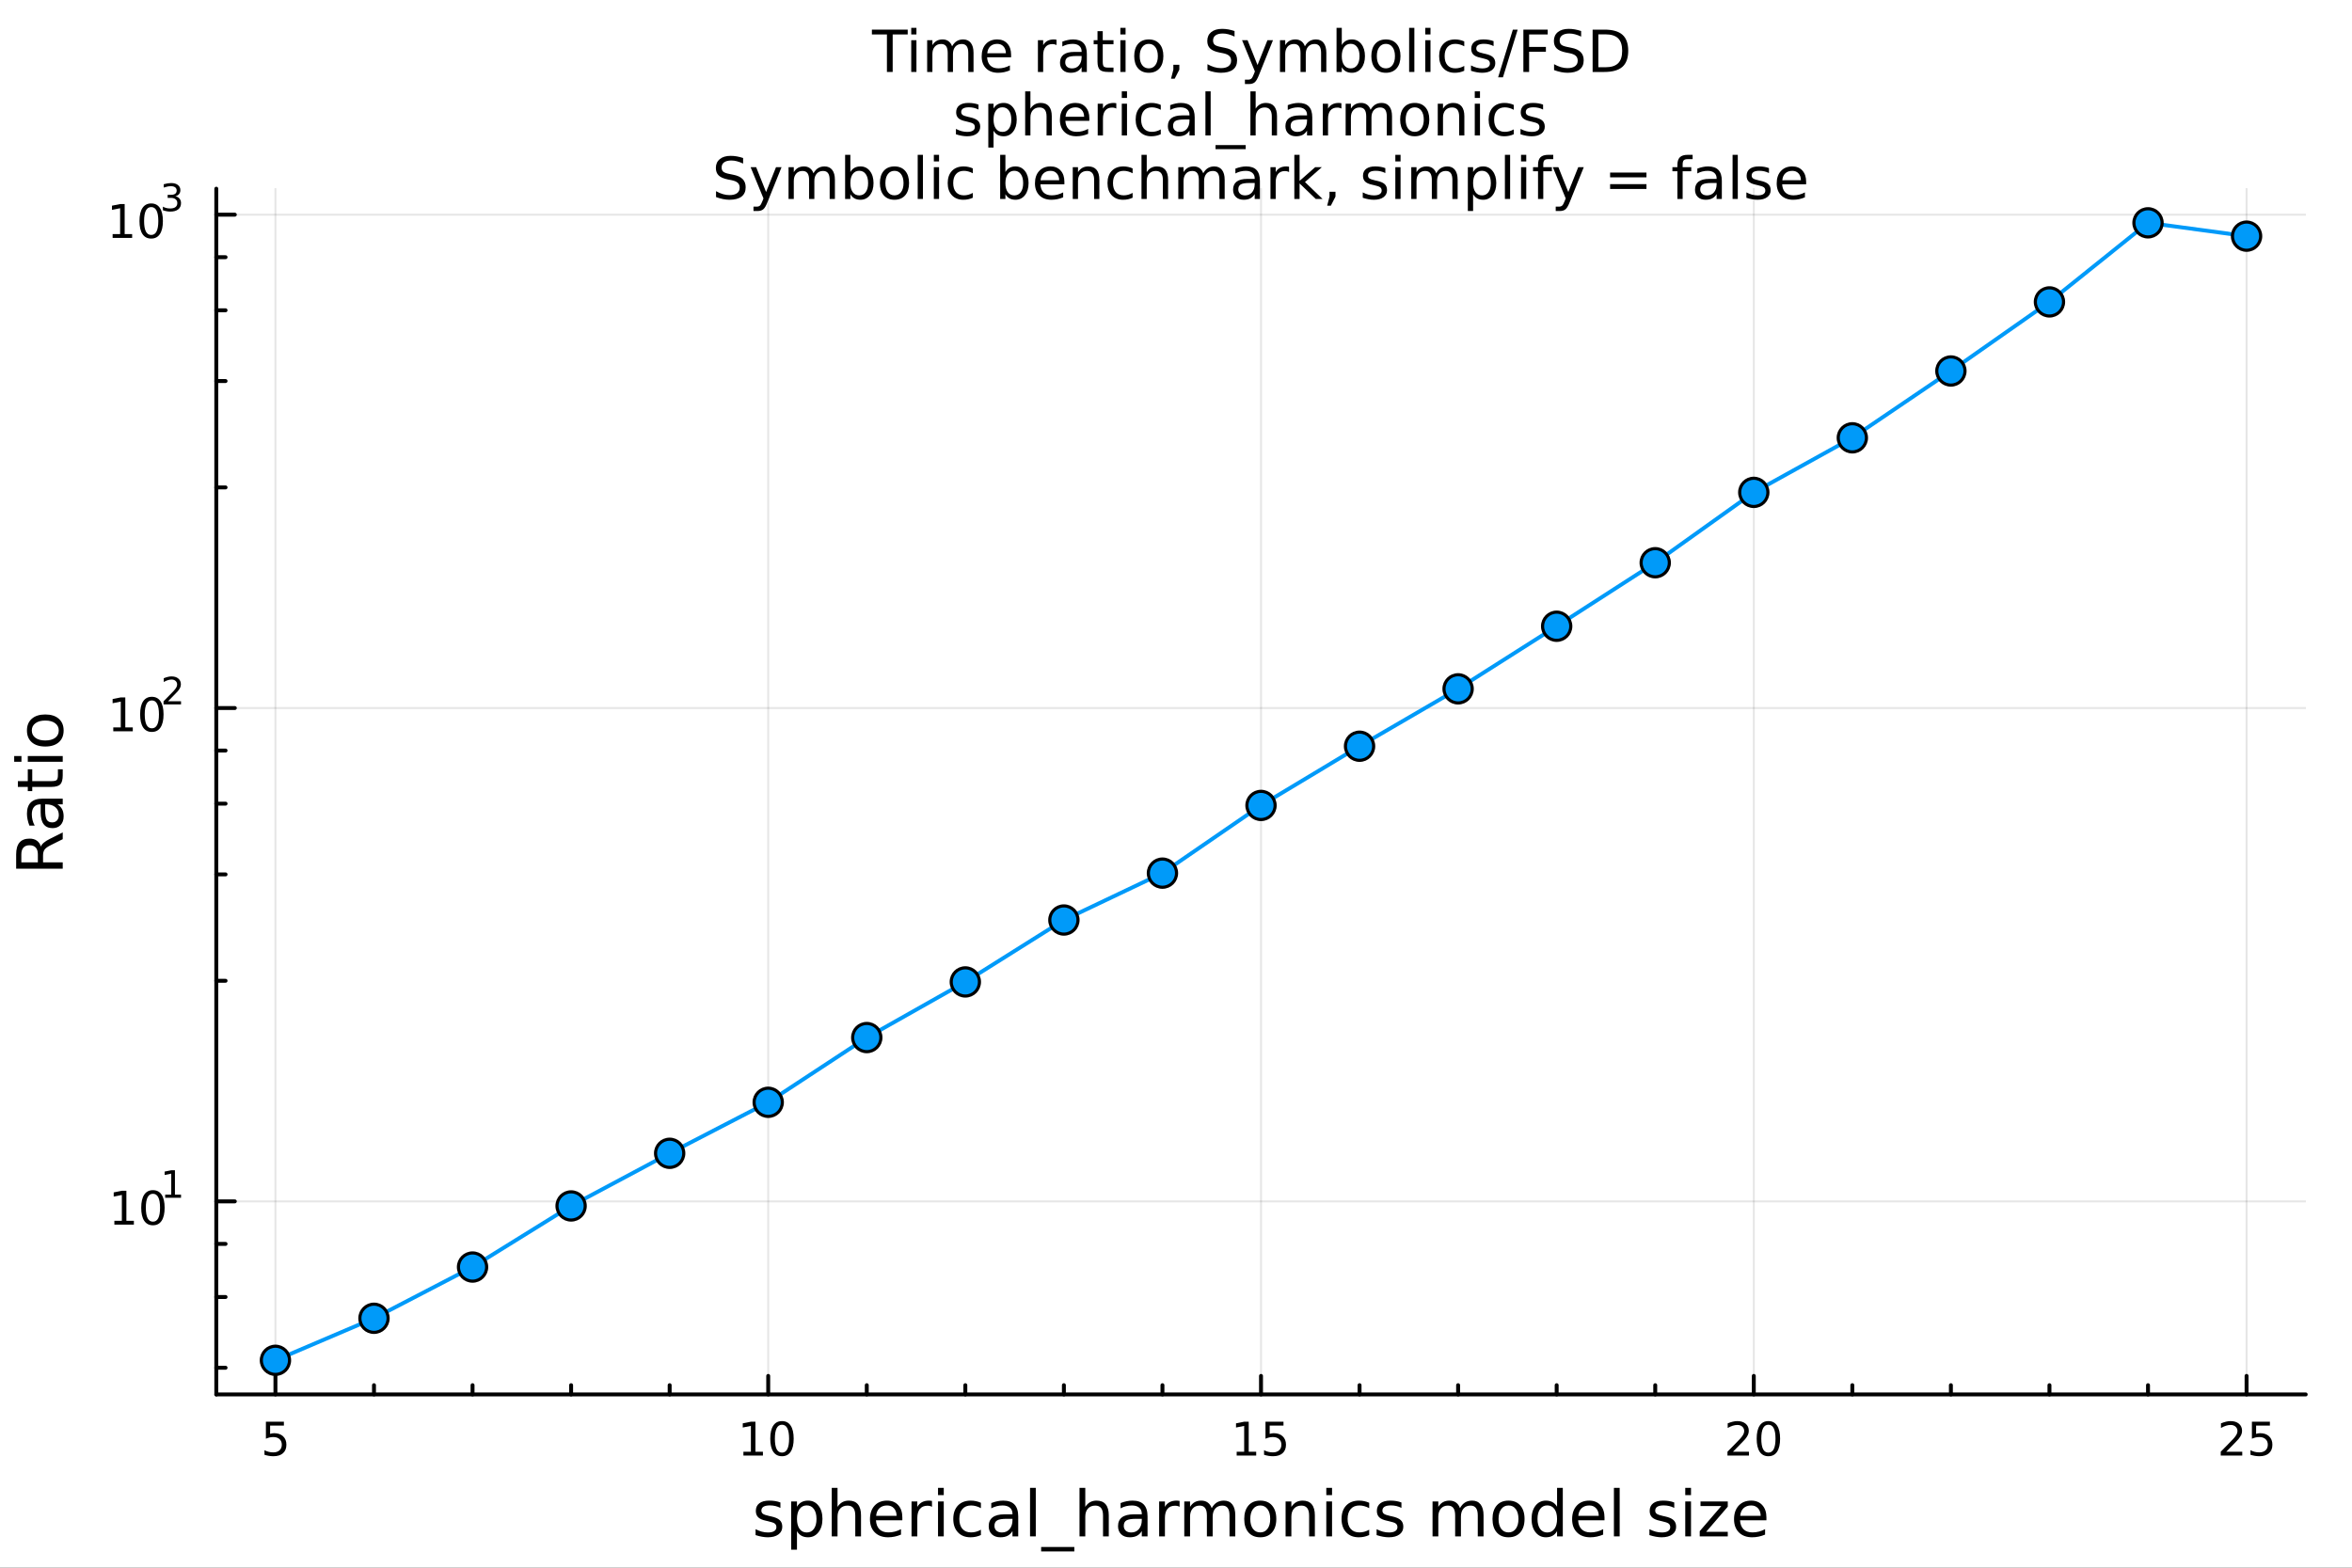 <?xml version="1.0" encoding="utf-8"?>
<svg xmlns="http://www.w3.org/2000/svg" xmlns:xlink="http://www.w3.org/1999/xlink" width="600" height="400" viewBox="0 0 2400 1600">
<rect x="0" y="0" width="2400" height="1600" fill="#333333" stroke="none"/>
<defs>
  <clipPath id="clip880">
    <rect x="0" y="0" width="2400" height="1600"/>
  </clipPath>
</defs>
<path clip-path="url(#clip880)" d="M0 1600 L2400 1600 L2400 0 L0 0  Z" fill="#ffffff" fill-rule="evenodd" fill-opacity="1"/>
<defs>
  <clipPath id="clip881">
    <rect x="480" y="0" width="1681" height="1600"/>
  </clipPath>
</defs>
<path clip-path="url(#clip880)" d="M220.716 1423.18 L2352.76 1423.18 L2352.76 192.592 L220.716 192.592  Z" fill="#ffffff" fill-rule="evenodd" fill-opacity="1"/>
<defs>
  <clipPath id="clip882">
    <rect x="220" y="192" width="2133" height="1232"/>
  </clipPath>
</defs>
<polyline clip-path="url(#clip882)" style="stroke:#000000; stroke-linecap:round; stroke-linejoin:round; stroke-width:2; stroke-opacity:0.1; fill:none" points="281.056,1423.18 281.056,192.592 "/>
<polyline clip-path="url(#clip882)" style="stroke:#000000; stroke-linecap:round; stroke-linejoin:round; stroke-width:2; stroke-opacity:0.1; fill:none" points="783.896,1423.18 783.896,192.592 "/>
<polyline clip-path="url(#clip882)" style="stroke:#000000; stroke-linecap:round; stroke-linejoin:round; stroke-width:2; stroke-opacity:0.1; fill:none" points="1286.74,1423.18 1286.74,192.592 "/>
<polyline clip-path="url(#clip882)" style="stroke:#000000; stroke-linecap:round; stroke-linejoin:round; stroke-width:2; stroke-opacity:0.1; fill:none" points="1789.58,1423.18 1789.58,192.592 "/>
<polyline clip-path="url(#clip882)" style="stroke:#000000; stroke-linecap:round; stroke-linejoin:round; stroke-width:2; stroke-opacity:0.1; fill:none" points="2292.42,1423.18 2292.42,192.592 "/>
<polyline clip-path="url(#clip880)" style="stroke:#000000; stroke-linecap:round; stroke-linejoin:round; stroke-width:4; stroke-opacity:1; fill:none" points="220.716,1423.18 2352.76,1423.18 "/>
<polyline clip-path="url(#clip880)" style="stroke:#000000; stroke-linecap:round; stroke-linejoin:round; stroke-width:4; stroke-opacity:1; fill:none" points="281.056,1423.18 281.056,1404.28 "/>
<polyline clip-path="url(#clip880)" style="stroke:#000000; stroke-linecap:round; stroke-linejoin:round; stroke-width:4; stroke-opacity:1; fill:none" points="783.896,1423.18 783.896,1404.28 "/>
<polyline clip-path="url(#clip880)" style="stroke:#000000; stroke-linecap:round; stroke-linejoin:round; stroke-width:4; stroke-opacity:1; fill:none" points="1286.74,1423.18 1286.74,1404.28 "/>
<polyline clip-path="url(#clip880)" style="stroke:#000000; stroke-linecap:round; stroke-linejoin:round; stroke-width:4; stroke-opacity:1; fill:none" points="1789.58,1423.18 1789.58,1404.28 "/>
<polyline clip-path="url(#clip880)" style="stroke:#000000; stroke-linecap:round; stroke-linejoin:round; stroke-width:4; stroke-opacity:1; fill:none" points="2292.42,1423.18 2292.42,1404.28 "/>
<polyline clip-path="url(#clip880)" style="stroke:#000000; stroke-linecap:round; stroke-linejoin:round; stroke-width:4; stroke-opacity:1; fill:none" points="381.624,1423.18 381.624,1413.73 "/>
<polyline clip-path="url(#clip880)" style="stroke:#000000; stroke-linecap:round; stroke-linejoin:round; stroke-width:4; stroke-opacity:1; fill:none" points="482.192,1423.18 482.192,1413.73 "/>
<polyline clip-path="url(#clip880)" style="stroke:#000000; stroke-linecap:round; stroke-linejoin:round; stroke-width:4; stroke-opacity:1; fill:none" points="582.76,1423.18 582.76,1413.73 "/>
<polyline clip-path="url(#clip880)" style="stroke:#000000; stroke-linecap:round; stroke-linejoin:round; stroke-width:4; stroke-opacity:1; fill:none" points="683.328,1423.18 683.328,1413.73 "/>
<polyline clip-path="url(#clip880)" style="stroke:#000000; stroke-linecap:round; stroke-linejoin:round; stroke-width:4; stroke-opacity:1; fill:none" points="884.464,1423.18 884.464,1413.73 "/>
<polyline clip-path="url(#clip880)" style="stroke:#000000; stroke-linecap:round; stroke-linejoin:round; stroke-width:4; stroke-opacity:1; fill:none" points="985.032,1423.18 985.032,1413.73 "/>
<polyline clip-path="url(#clip880)" style="stroke:#000000; stroke-linecap:round; stroke-linejoin:round; stroke-width:4; stroke-opacity:1; fill:none" points="1085.6,1423.18 1085.6,1413.73 "/>
<polyline clip-path="url(#clip880)" style="stroke:#000000; stroke-linecap:round; stroke-linejoin:round; stroke-width:4; stroke-opacity:1; fill:none" points="1186.17,1423.18 1186.17,1413.73 "/>
<polyline clip-path="url(#clip880)" style="stroke:#000000; stroke-linecap:round; stroke-linejoin:round; stroke-width:4; stroke-opacity:1; fill:none" points="1387.3,1423.18 1387.3,1413.73 "/>
<polyline clip-path="url(#clip880)" style="stroke:#000000; stroke-linecap:round; stroke-linejoin:round; stroke-width:4; stroke-opacity:1; fill:none" points="1487.87,1423.18 1487.87,1413.73 "/>
<polyline clip-path="url(#clip880)" style="stroke:#000000; stroke-linecap:round; stroke-linejoin:round; stroke-width:4; stroke-opacity:1; fill:none" points="1588.44,1423.18 1588.44,1413.73 "/>
<polyline clip-path="url(#clip880)" style="stroke:#000000; stroke-linecap:round; stroke-linejoin:round; stroke-width:4; stroke-opacity:1; fill:none" points="1689.01,1423.18 1689.01,1413.73 "/>
<polyline clip-path="url(#clip880)" style="stroke:#000000; stroke-linecap:round; stroke-linejoin:round; stroke-width:4; stroke-opacity:1; fill:none" points="1890.14,1423.18 1890.14,1413.73 "/>
<polyline clip-path="url(#clip880)" style="stroke:#000000; stroke-linecap:round; stroke-linejoin:round; stroke-width:4; stroke-opacity:1; fill:none" points="1990.71,1423.18 1990.71,1413.73 "/>
<polyline clip-path="url(#clip880)" style="stroke:#000000; stroke-linecap:round; stroke-linejoin:round; stroke-width:4; stroke-opacity:1; fill:none" points="2091.28,1423.18 2091.28,1413.73 "/>
<polyline clip-path="url(#clip880)" style="stroke:#000000; stroke-linecap:round; stroke-linejoin:round; stroke-width:4; stroke-opacity:1; fill:none" points="2191.85,1423.18 2191.85,1413.73 "/>
<path clip-path="url(#clip880)" d="M271.334 1451.02 L289.69 1451.02 L289.69 1454.96 L275.616 1454.96 L275.616 1463.43 Q276.635 1463.08 277.654 1462.92 Q278.672 1462.73 279.691 1462.73 Q285.478 1462.73 288.857 1465.9 Q292.237 1469.08 292.237 1474.49 Q292.237 1480.07 288.765 1483.17 Q285.292 1486.25 278.973 1486.25 Q276.797 1486.25 274.529 1485.88 Q272.283 1485.51 269.876 1484.77 L269.876 1480.07 Q271.959 1481.2 274.181 1481.76 Q276.404 1482.32 278.88 1482.32 Q282.885 1482.32 285.223 1480.21 Q287.561 1478.1 287.561 1474.49 Q287.561 1470.88 285.223 1468.77 Q282.885 1466.67 278.88 1466.67 Q277.005 1466.67 275.13 1467.08 Q273.279 1467.5 271.334 1468.38 L271.334 1451.02 Z" fill="#000000" fill-rule="nonzero" fill-opacity="1" /><path clip-path="url(#clip880)" d="M758.584 1481.64 L766.222 1481.64 L766.222 1455.28 L757.912 1456.95 L757.912 1452.69 L766.176 1451.02 L770.852 1451.02 L770.852 1481.64 L778.491 1481.64 L778.491 1485.58 L758.584 1485.58 L758.584 1481.64 Z" fill="#000000" fill-rule="nonzero" fill-opacity="1" /><path clip-path="url(#clip880)" d="M797.935 1454.1 Q794.324 1454.1 792.495 1457.66 Q790.69 1461.2 790.69 1468.33 Q790.69 1475.44 792.495 1479.01 Q794.324 1482.55 797.935 1482.55 Q801.57 1482.55 803.375 1479.01 Q805.204 1475.44 805.204 1468.33 Q805.204 1461.2 803.375 1457.66 Q801.57 1454.1 797.935 1454.1 M797.935 1450.39 Q803.745 1450.39 806.801 1455 Q809.88 1459.58 809.88 1468.33 Q809.88 1477.06 806.801 1481.67 Q803.745 1486.25 797.935 1486.25 Q792.125 1486.25 789.046 1481.67 Q785.991 1477.06 785.991 1468.33 Q785.991 1459.58 789.046 1455 Q792.125 1450.39 797.935 1450.39 Z" fill="#000000" fill-rule="nonzero" fill-opacity="1" /><path clip-path="url(#clip880)" d="M1261.92 1481.64 L1269.56 1481.64 L1269.56 1455.28 L1261.25 1456.95 L1261.25 1452.69 L1269.51 1451.02 L1274.19 1451.02 L1274.19 1481.64 L1281.83 1481.64 L1281.83 1485.58 L1261.92 1485.58 L1261.92 1481.64 Z" fill="#000000" fill-rule="nonzero" fill-opacity="1" /><path clip-path="url(#clip880)" d="M1291.32 1451.02 L1309.68 1451.02 L1309.68 1454.96 L1295.6 1454.96 L1295.6 1463.43 Q1296.62 1463.08 1297.64 1462.92 Q1298.66 1462.73 1299.68 1462.73 Q1305.46 1462.73 1308.84 1465.9 Q1312.22 1469.08 1312.22 1474.49 Q1312.22 1480.07 1308.75 1483.17 Q1305.28 1486.25 1298.96 1486.25 Q1296.78 1486.25 1294.51 1485.88 Q1292.27 1485.51 1289.86 1484.77 L1289.86 1480.07 Q1291.94 1481.2 1294.17 1481.76 Q1296.39 1482.32 1298.87 1482.32 Q1302.87 1482.32 1305.21 1480.21 Q1307.55 1478.1 1307.55 1474.49 Q1307.55 1470.88 1305.21 1468.77 Q1302.87 1466.67 1298.87 1466.67 Q1296.99 1466.67 1295.12 1467.08 Q1293.26 1467.5 1291.32 1468.38 L1291.32 1451.02 Z" fill="#000000" fill-rule="nonzero" fill-opacity="1" /><path clip-path="url(#clip880)" d="M1768.35 1481.64 L1784.67 1481.64 L1784.67 1485.58 L1762.72 1485.58 L1762.72 1481.64 Q1765.39 1478.89 1769.97 1474.26 Q1774.58 1469.61 1775.76 1468.27 Q1778 1465.74 1778.88 1464.01 Q1779.78 1462.25 1779.78 1460.56 Q1779.78 1457.8 1777.84 1456.07 Q1775.92 1454.33 1772.82 1454.33 Q1770.62 1454.33 1768.16 1455.09 Q1765.73 1455.86 1762.96 1457.41 L1762.96 1452.69 Q1765.78 1451.55 1768.23 1450.97 Q1770.69 1450.39 1772.72 1450.39 Q1778.09 1450.39 1781.29 1453.08 Q1784.48 1455.77 1784.48 1460.26 Q1784.48 1462.39 1783.67 1464.31 Q1782.89 1466.2 1780.78 1468.8 Q1780.2 1469.47 1777.1 1472.69 Q1774 1475.88 1768.35 1481.64 Z" fill="#000000" fill-rule="nonzero" fill-opacity="1" /><path clip-path="url(#clip880)" d="M1804.48 1454.1 Q1800.87 1454.1 1799.04 1457.66 Q1797.24 1461.2 1797.24 1468.33 Q1797.24 1475.44 1799.04 1479.01 Q1800.87 1482.55 1804.48 1482.55 Q1808.12 1482.55 1809.92 1479.01 Q1811.75 1475.44 1811.75 1468.33 Q1811.75 1461.2 1809.92 1457.66 Q1808.12 1454.1 1804.48 1454.1 M1804.48 1450.39 Q1810.29 1450.39 1813.35 1455 Q1816.43 1459.58 1816.43 1468.33 Q1816.43 1477.06 1813.35 1481.67 Q1810.29 1486.25 1804.48 1486.25 Q1798.67 1486.25 1795.59 1481.67 Q1792.54 1477.06 1792.54 1468.33 Q1792.54 1459.58 1795.59 1455 Q1798.67 1450.39 1804.48 1450.39 Z" fill="#000000" fill-rule="nonzero" fill-opacity="1" /><path clip-path="url(#clip880)" d="M2271.69 1481.64 L2288.01 1481.64 L2288.01 1485.58 L2266.06 1485.58 L2266.06 1481.64 Q2268.72 1478.89 2273.31 1474.26 Q2277.91 1469.61 2279.09 1468.27 Q2281.34 1465.74 2282.22 1464.01 Q2283.12 1462.25 2283.12 1460.56 Q2283.12 1457.8 2281.18 1456.07 Q2279.26 1454.33 2276.15 1454.33 Q2273.95 1454.33 2271.5 1455.09 Q2269.07 1455.86 2266.29 1457.41 L2266.29 1452.69 Q2269.12 1451.55 2271.57 1450.97 Q2274.02 1450.39 2276.06 1450.39 Q2281.43 1450.39 2284.63 1453.08 Q2287.82 1455.77 2287.82 1460.26 Q2287.82 1462.39 2287.01 1464.31 Q2286.22 1466.2 2284.12 1468.8 Q2283.54 1469.47 2280.44 1472.69 Q2277.33 1475.88 2271.69 1481.64 Z" fill="#000000" fill-rule="nonzero" fill-opacity="1" /><path clip-path="url(#clip880)" d="M2297.87 1451.02 L2316.22 1451.02 L2316.22 1454.96 L2302.15 1454.96 L2302.15 1463.43 Q2303.17 1463.08 2304.19 1462.92 Q2305.2 1462.73 2306.22 1462.73 Q2312.01 1462.73 2315.39 1465.9 Q2318.77 1469.08 2318.77 1474.49 Q2318.77 1480.07 2315.3 1483.17 Q2311.82 1486.25 2305.51 1486.25 Q2303.33 1486.25 2301.06 1485.88 Q2298.82 1485.51 2296.41 1484.77 L2296.41 1480.07 Q2298.49 1481.2 2300.71 1481.76 Q2302.94 1482.32 2305.41 1482.32 Q2309.42 1482.32 2311.76 1480.21 Q2314.09 1478.1 2314.09 1474.49 Q2314.09 1470.88 2311.76 1468.77 Q2309.42 1466.67 2305.41 1466.67 Q2303.54 1466.67 2301.66 1467.08 Q2299.81 1467.5 2297.87 1468.38 L2297.87 1451.02 Z" fill="#000000" fill-rule="nonzero" fill-opacity="1" /><path clip-path="url(#clip880)" d="M796.338 1533.45 L796.338 1538.98 Q793.855 1537.71 791.181 1537.07 Q788.508 1536.44 785.643 1536.44 Q781.283 1536.44 779.087 1537.77 Q776.922 1539.11 776.922 1541.79 Q776.922 1543.82 778.482 1545 Q780.041 1546.15 784.752 1547.2 L786.757 1547.64 Q792.996 1548.98 795.606 1551.43 Q798.247 1553.85 798.247 1558.21 Q798.247 1563.17 794.301 1566.07 Q790.386 1568.97 783.511 1568.97 Q780.646 1568.97 777.527 1568.39 Q774.44 1567.85 771.002 1566.74 L771.002 1560.69 Q774.249 1562.38 777.4 1563.24 Q780.551 1564.07 783.638 1564.07 Q787.776 1564.07 790.004 1562.66 Q792.232 1561.23 792.232 1558.65 Q792.232 1556.27 790.608 1554.99 Q789.017 1553.72 783.574 1552.54 L781.537 1552.07 Q776.095 1550.92 773.676 1548.56 Q771.257 1546.18 771.257 1542.04 Q771.257 1537.01 774.821 1534.27 Q778.386 1531.54 784.943 1531.54 Q788.189 1531.54 791.054 1532.01 Q793.919 1532.49 796.338 1533.45 Z" fill="#000000" fill-rule="nonzero" fill-opacity="1" /><path clip-path="url(#clip880)" d="M813.239 1562.7 L813.239 1581.6 L807.35 1581.6 L807.35 1532.4 L813.239 1532.4 L813.239 1537.81 Q815.085 1534.62 817.885 1533.1 Q820.718 1531.54 824.633 1531.54 Q831.126 1531.54 835.168 1536.69 Q839.242 1541.85 839.242 1550.25 Q839.242 1558.65 835.168 1563.81 Q831.126 1568.97 824.633 1568.97 Q820.718 1568.97 817.885 1567.44 Q815.085 1565.88 813.239 1562.7 M833.163 1550.25 Q833.163 1543.79 830.49 1540.13 Q827.848 1536.44 823.201 1536.44 Q818.554 1536.44 815.88 1540.13 Q813.239 1543.79 813.239 1550.25 Q813.239 1556.71 815.88 1560.4 Q818.554 1564.07 823.201 1564.07 Q827.848 1564.07 830.49 1560.4 Q833.163 1556.71 833.163 1550.25 Z" fill="#000000" fill-rule="nonzero" fill-opacity="1" /><path clip-path="url(#clip880)" d="M878.583 1546.53 L878.583 1568.04 L872.726 1568.04 L872.726 1546.72 Q872.726 1541.66 870.753 1539.14 Q868.779 1536.63 864.833 1536.63 Q860.09 1536.63 857.353 1539.65 Q854.616 1542.68 854.616 1547.9 L854.616 1568.04 L848.727 1568.04 L848.727 1518.52 L854.616 1518.52 L854.616 1537.93 Q856.716 1534.72 859.549 1533.13 Q862.414 1531.54 866.138 1531.54 Q872.28 1531.54 875.431 1535.36 Q878.583 1539.14 878.583 1546.53 Z" fill="#000000" fill-rule="nonzero" fill-opacity="1" /><path clip-path="url(#clip880)" d="M920.755 1548.76 L920.755 1551.62 L893.828 1551.62 Q894.21 1557.67 897.457 1560.85 Q900.735 1564 906.56 1564 Q909.934 1564 913.085 1563.17 Q916.267 1562.35 919.387 1560.69 L919.387 1566.23 Q916.236 1567.57 912.925 1568.27 Q909.615 1568.97 906.21 1568.97 Q897.68 1568.97 892.683 1564 Q887.717 1559.04 887.717 1550.57 Q887.717 1541.82 892.428 1536.69 Q897.17 1531.54 905.191 1531.54 Q912.384 1531.54 916.554 1536.18 Q920.755 1540.8 920.755 1548.76 M914.899 1547.04 Q914.835 1542.23 912.193 1539.37 Q909.584 1536.5 905.255 1536.5 Q900.353 1536.5 897.393 1539.27 Q894.465 1542.04 894.019 1547.07 L914.899 1547.04 Z" fill="#000000" fill-rule="nonzero" fill-opacity="1" /><path clip-path="url(#clip880)" d="M951.024 1537.87 Q950.038 1537.3 948.86 1537.04 Q947.714 1536.76 946.314 1536.76 Q941.348 1536.76 938.675 1540 Q936.033 1543.22 936.033 1549.27 L936.033 1568.04 L930.145 1568.04 L930.145 1532.4 L936.033 1532.4 L936.033 1537.93 Q937.879 1534.69 940.839 1533.13 Q943.799 1531.54 948.032 1531.54 Q948.637 1531.54 949.369 1531.63 Q950.101 1531.7 950.992 1531.85 L951.024 1537.87 Z" fill="#000000" fill-rule="nonzero" fill-opacity="1" /><path clip-path="url(#clip880)" d="M957.167 1532.4 L963.024 1532.4 L963.024 1568.04 L957.167 1568.04 L957.167 1532.4 M957.167 1518.52 L963.024 1518.52 L963.024 1525.93 L957.167 1525.93 L957.167 1518.52 Z" fill="#000000" fill-rule="nonzero" fill-opacity="1" /><path clip-path="url(#clip880)" d="M1000.93 1533.76 L1000.93 1539.24 Q998.449 1537.87 995.934 1537.2 Q993.452 1536.5 990.905 1536.5 Q985.208 1536.5 982.057 1540.13 Q978.906 1543.73 978.906 1550.25 Q978.906 1556.78 982.057 1560.4 Q985.208 1564 990.905 1564 Q993.452 1564 995.934 1563.33 Q998.449 1562.63 1000.93 1561.26 L1000.93 1566.68 Q998.481 1567.82 995.839 1568.39 Q993.229 1568.97 990.269 1568.97 Q982.216 1568.97 977.474 1563.91 Q972.731 1558.85 972.731 1550.25 Q972.731 1541.53 977.506 1536.53 Q982.312 1531.54 990.651 1531.54 Q993.356 1531.54 995.934 1532.11 Q998.512 1532.65 1000.93 1533.76 Z" fill="#000000" fill-rule="nonzero" fill-opacity="1" /><path clip-path="url(#clip880)" d="M1027.32 1550.12 Q1020.22 1550.12 1017.48 1551.75 Q1014.74 1553.37 1014.74 1557.29 Q1014.74 1560.4 1016.78 1562.25 Q1018.85 1564.07 1022.38 1564.07 Q1027.25 1564.07 1030.18 1560.63 Q1033.14 1557.16 1033.14 1551.43 L1033.14 1550.12 L1027.32 1550.12 M1039 1547.71 L1039 1568.04 L1033.14 1568.04 L1033.14 1562.63 Q1031.14 1565.88 1028.14 1567.44 Q1025.15 1568.97 1020.82 1568.97 Q1015.35 1568.97 1012.1 1565.91 Q1008.89 1562.82 1008.89 1557.67 Q1008.89 1551.65 1012.9 1548.6 Q1016.94 1545.54 1024.93 1545.54 L1033.14 1545.54 L1033.14 1544.97 Q1033.14 1540.93 1030.47 1538.73 Q1027.83 1536.5 1023.02 1536.5 Q1019.96 1536.5 1017.07 1537.23 Q1014.17 1537.97 1011.5 1539.43 L1011.5 1534.02 Q1014.71 1532.78 1017.74 1532.17 Q1020.76 1531.54 1023.63 1531.54 Q1031.36 1531.54 1035.18 1535.55 Q1039 1539.56 1039 1547.71 Z" fill="#000000" fill-rule="nonzero" fill-opacity="1" /><path clip-path="url(#clip880)" d="M1051.06 1518.52 L1056.92 1518.52 L1056.92 1568.04 L1051.06 1568.04 L1051.06 1518.52 Z" fill="#000000" fill-rule="nonzero" fill-opacity="1" /><path clip-path="url(#clip880)" d="M1096.26 1578.87 L1096.26 1583.42 L1062.39 1583.42 L1062.39 1578.87 L1096.26 1578.87 Z" fill="#000000" fill-rule="nonzero" fill-opacity="1" /><path clip-path="url(#clip880)" d="M1131.4 1546.53 L1131.4 1568.04 L1125.54 1568.04 L1125.54 1546.72 Q1125.54 1541.66 1123.57 1539.14 Q1121.59 1536.63 1117.65 1536.63 Q1112.9 1536.63 1110.17 1539.65 Q1107.43 1542.68 1107.43 1547.9 L1107.43 1568.04 L1101.54 1568.04 L1101.54 1518.52 L1107.43 1518.52 L1107.43 1537.93 Q1109.53 1534.72 1112.36 1533.13 Q1115.23 1531.54 1118.95 1531.54 Q1125.09 1531.54 1128.25 1535.36 Q1131.4 1539.14 1131.4 1546.53 Z" fill="#000000" fill-rule="nonzero" fill-opacity="1" /><path clip-path="url(#clip880)" d="M1159.28 1550.12 Q1152.18 1550.12 1149.44 1551.75 Q1146.71 1553.37 1146.71 1557.29 Q1146.71 1560.4 1148.74 1562.25 Q1150.81 1564.07 1154.34 1564.07 Q1159.21 1564.07 1162.14 1560.63 Q1165.1 1557.16 1165.1 1551.43 L1165.1 1550.12 L1159.28 1550.12 M1170.96 1547.71 L1170.96 1568.04 L1165.1 1568.04 L1165.1 1562.63 Q1163.1 1565.88 1160.11 1567.44 Q1157.11 1568.97 1152.79 1568.97 Q1147.31 1568.97 1144.06 1565.91 Q1140.85 1562.82 1140.85 1557.67 Q1140.85 1551.65 1144.86 1548.6 Q1148.9 1545.54 1156.89 1545.54 L1165.1 1545.54 L1165.1 1544.97 Q1165.1 1540.93 1162.43 1538.73 Q1159.79 1536.5 1154.98 1536.5 Q1151.93 1536.5 1149.03 1537.23 Q1146.13 1537.97 1143.46 1539.43 L1143.46 1534.02 Q1146.67 1532.78 1149.7 1532.17 Q1152.72 1531.54 1155.59 1531.54 Q1163.32 1531.54 1167.14 1535.55 Q1170.96 1539.56 1170.96 1547.71 Z" fill="#000000" fill-rule="nonzero" fill-opacity="1" /><path clip-path="url(#clip880)" d="M1203.68 1537.87 Q1202.69 1537.3 1201.51 1537.04 Q1200.37 1536.76 1198.97 1536.76 Q1194 1536.76 1191.33 1540 Q1188.69 1543.22 1188.69 1549.27 L1188.69 1568.04 L1182.8 1568.04 L1182.8 1532.4 L1188.69 1532.4 L1188.69 1537.93 Q1190.53 1534.69 1193.49 1533.13 Q1196.45 1531.54 1200.69 1531.54 Q1201.29 1531.54 1202.02 1531.63 Q1202.76 1531.7 1203.65 1531.85 L1203.68 1537.87 Z" fill="#000000" fill-rule="nonzero" fill-opacity="1" /><path clip-path="url(#clip880)" d="M1236.43 1539.24 Q1238.63 1535.29 1241.68 1533.41 Q1244.74 1531.54 1248.88 1531.54 Q1254.45 1531.54 1257.47 1535.45 Q1260.49 1539.33 1260.49 1546.53 L1260.49 1568.04 L1254.6 1568.04 L1254.6 1546.72 Q1254.6 1541.59 1252.79 1539.11 Q1250.98 1536.63 1247.25 1536.63 Q1242.7 1536.63 1240.06 1539.65 Q1237.42 1542.68 1237.42 1547.9 L1237.42 1568.04 L1231.53 1568.04 L1231.53 1546.72 Q1231.53 1541.56 1229.71 1539.11 Q1227.9 1536.63 1224.11 1536.63 Q1219.63 1536.63 1216.98 1539.68 Q1214.34 1542.71 1214.34 1547.9 L1214.34 1568.04 L1208.45 1568.04 L1208.45 1532.4 L1214.34 1532.4 L1214.34 1537.93 Q1216.35 1534.66 1219.15 1533.1 Q1221.95 1531.54 1225.8 1531.54 Q1229.68 1531.54 1232.39 1533.51 Q1235.13 1535.48 1236.43 1539.24 Z" fill="#000000" fill-rule="nonzero" fill-opacity="1" /><path clip-path="url(#clip880)" d="M1285.99 1536.5 Q1281.28 1536.5 1278.54 1540.19 Q1275.8 1543.85 1275.8 1550.25 Q1275.8 1556.65 1278.51 1560.34 Q1281.25 1564 1285.99 1564 Q1290.67 1564 1293.4 1560.31 Q1296.14 1556.62 1296.14 1550.25 Q1296.14 1543.92 1293.4 1540.23 Q1290.67 1536.5 1285.99 1536.5 M1285.99 1531.54 Q1293.63 1531.54 1297.99 1536.5 Q1302.35 1541.47 1302.35 1550.25 Q1302.35 1559 1297.99 1564 Q1293.63 1568.97 1285.99 1568.97 Q1278.32 1568.97 1273.96 1564 Q1269.63 1559 1269.63 1550.25 Q1269.63 1541.47 1273.96 1536.5 Q1278.32 1531.54 1285.99 1531.54 Z" fill="#000000" fill-rule="nonzero" fill-opacity="1" /><path clip-path="url(#clip880)" d="M1341.69 1546.53 L1341.69 1568.04 L1335.83 1568.04 L1335.83 1546.72 Q1335.83 1541.66 1333.86 1539.14 Q1331.88 1536.63 1327.94 1536.63 Q1323.2 1536.63 1320.46 1539.65 Q1317.72 1542.68 1317.72 1547.9 L1317.72 1568.04 L1311.83 1568.04 L1311.83 1532.4 L1317.72 1532.4 L1317.72 1537.93 Q1319.82 1534.72 1322.65 1533.13 Q1325.52 1531.54 1329.24 1531.54 Q1335.39 1531.54 1338.54 1535.36 Q1341.69 1539.14 1341.69 1546.53 Z" fill="#000000" fill-rule="nonzero" fill-opacity="1" /><path clip-path="url(#clip880)" d="M1353.37 1532.4 L1359.23 1532.4 L1359.23 1568.04 L1353.37 1568.04 L1353.37 1532.4 M1353.37 1518.52 L1359.23 1518.52 L1359.23 1525.93 L1353.37 1525.93 L1353.37 1518.52 Z" fill="#000000" fill-rule="nonzero" fill-opacity="1" /><path clip-path="url(#clip880)" d="M1397.13 1533.76 L1397.13 1539.24 Q1394.65 1537.87 1392.14 1537.2 Q1389.65 1536.5 1387.11 1536.5 Q1381.41 1536.5 1378.26 1540.13 Q1375.11 1543.73 1375.11 1550.25 Q1375.11 1556.78 1378.26 1560.4 Q1381.41 1564 1387.11 1564 Q1389.65 1564 1392.14 1563.33 Q1394.65 1562.63 1397.13 1561.26 L1397.13 1566.68 Q1394.68 1567.82 1392.04 1568.39 Q1389.43 1568.97 1386.47 1568.97 Q1378.42 1568.97 1373.68 1563.91 Q1368.93 1558.85 1368.93 1550.25 Q1368.93 1541.53 1373.71 1536.53 Q1378.51 1531.54 1386.85 1531.54 Q1389.56 1531.54 1392.14 1532.11 Q1394.71 1532.65 1397.13 1533.76 Z" fill="#000000" fill-rule="nonzero" fill-opacity="1" /><path clip-path="url(#clip880)" d="M1430.04 1533.45 L1430.04 1538.98 Q1427.56 1537.71 1424.89 1537.07 Q1422.21 1536.44 1419.35 1536.44 Q1414.99 1536.44 1412.79 1537.77 Q1410.63 1539.11 1410.63 1541.79 Q1410.63 1543.82 1412.19 1545 Q1413.75 1546.15 1418.46 1547.2 L1420.46 1547.64 Q1426.7 1548.98 1429.31 1551.43 Q1431.95 1553.85 1431.95 1558.21 Q1431.95 1563.17 1428.01 1566.07 Q1424.09 1568.97 1417.22 1568.97 Q1414.35 1568.97 1411.23 1568.39 Q1408.15 1567.85 1404.71 1566.74 L1404.71 1560.69 Q1407.95 1562.38 1411.11 1563.24 Q1414.26 1564.07 1417.34 1564.07 Q1421.48 1564.07 1423.71 1562.66 Q1425.94 1561.23 1425.94 1558.65 Q1425.94 1556.27 1424.31 1554.99 Q1422.72 1553.72 1417.28 1552.54 L1415.24 1552.07 Q1409.8 1550.92 1407.38 1548.56 Q1404.96 1546.18 1404.96 1542.04 Q1404.96 1537.01 1408.53 1534.27 Q1412.09 1531.54 1418.65 1531.54 Q1421.9 1531.54 1424.76 1532.01 Q1427.62 1532.49 1430.04 1533.45 Z" fill="#000000" fill-rule="nonzero" fill-opacity="1" /><path clip-path="url(#clip880)" d="M1489.75 1539.24 Q1491.95 1535.29 1495.01 1533.41 Q1498.06 1531.54 1502.2 1531.54 Q1507.77 1531.54 1510.79 1535.45 Q1513.82 1539.33 1513.82 1546.53 L1513.82 1568.04 L1507.93 1568.04 L1507.93 1546.72 Q1507.93 1541.59 1506.11 1539.11 Q1504.3 1536.63 1500.58 1536.63 Q1496.02 1536.63 1493.38 1539.65 Q1490.74 1542.68 1490.74 1547.9 L1490.74 1568.04 L1484.85 1568.04 L1484.85 1546.72 Q1484.85 1541.56 1483.04 1539.11 Q1481.22 1536.63 1477.44 1536.63 Q1472.95 1536.63 1470.31 1539.68 Q1467.67 1542.71 1467.67 1547.9 L1467.67 1568.04 L1461.78 1568.04 L1461.78 1532.4 L1467.67 1532.4 L1467.67 1537.93 Q1469.67 1534.66 1472.47 1533.1 Q1475.27 1531.54 1479.12 1531.54 Q1483.01 1531.54 1485.71 1533.51 Q1488.45 1535.48 1489.75 1539.24 Z" fill="#000000" fill-rule="nonzero" fill-opacity="1" /><path clip-path="url(#clip880)" d="M1539.31 1536.5 Q1534.6 1536.5 1531.86 1540.19 Q1529.13 1543.85 1529.13 1550.25 Q1529.13 1556.65 1531.83 1560.34 Q1534.57 1564 1539.31 1564 Q1543.99 1564 1546.73 1560.31 Q1549.46 1556.62 1549.46 1550.25 Q1549.46 1543.92 1546.73 1540.23 Q1543.99 1536.5 1539.31 1536.5 M1539.31 1531.54 Q1546.95 1531.54 1551.31 1536.5 Q1555.67 1541.47 1555.67 1550.25 Q1555.67 1559 1551.31 1564 Q1546.95 1568.97 1539.31 1568.97 Q1531.64 1568.97 1527.28 1564 Q1522.95 1559 1522.95 1550.25 Q1522.95 1541.47 1527.28 1536.5 Q1531.64 1531.54 1539.31 1531.54 Z" fill="#000000" fill-rule="nonzero" fill-opacity="1" /><path clip-path="url(#clip880)" d="M1588.84 1537.81 L1588.84 1518.52 L1594.69 1518.52 L1594.69 1568.04 L1588.84 1568.04 L1588.84 1562.7 Q1586.99 1565.88 1584.16 1567.44 Q1581.36 1568.97 1577.41 1568.97 Q1570.95 1568.97 1566.87 1563.81 Q1562.83 1558.65 1562.83 1550.25 Q1562.83 1541.85 1566.87 1536.69 Q1570.95 1531.54 1577.41 1531.54 Q1581.36 1531.54 1584.16 1533.1 Q1586.99 1534.62 1588.84 1537.81 M1568.88 1550.25 Q1568.88 1556.71 1571.52 1560.4 Q1574.2 1564.07 1578.84 1564.07 Q1583.49 1564.07 1586.16 1560.4 Q1588.84 1556.71 1588.84 1550.25 Q1588.84 1543.79 1586.16 1540.13 Q1583.49 1536.44 1578.84 1536.44 Q1574.2 1536.44 1571.52 1540.13 Q1568.88 1543.79 1568.88 1550.25 Z" fill="#000000" fill-rule="nonzero" fill-opacity="1" /><path clip-path="url(#clip880)" d="M1637.25 1548.76 L1637.25 1551.62 L1610.32 1551.62 Q1610.7 1557.67 1613.95 1560.85 Q1617.23 1564 1623.05 1564 Q1626.43 1564 1629.58 1563.17 Q1632.76 1562.35 1635.88 1560.69 L1635.88 1566.23 Q1632.73 1567.57 1629.42 1568.27 Q1626.11 1568.97 1622.7 1568.97 Q1614.17 1568.97 1609.17 1564 Q1604.21 1559.04 1604.21 1550.57 Q1604.21 1541.82 1608.92 1536.69 Q1613.66 1531.54 1621.68 1531.54 Q1628.88 1531.54 1633.05 1536.18 Q1637.25 1540.8 1637.25 1548.76 M1631.39 1547.04 Q1631.33 1542.23 1628.69 1539.37 Q1626.08 1536.5 1621.75 1536.5 Q1616.85 1536.5 1613.89 1539.27 Q1610.96 1542.04 1610.51 1547.07 L1631.39 1547.04 Z" fill="#000000" fill-rule="nonzero" fill-opacity="1" /><path clip-path="url(#clip880)" d="M1646.86 1518.52 L1652.72 1518.52 L1652.72 1568.04 L1646.86 1568.04 L1646.86 1518.52 Z" fill="#000000" fill-rule="nonzero" fill-opacity="1" /><path clip-path="url(#clip880)" d="M1708.42 1533.45 L1708.42 1538.98 Q1705.93 1537.71 1703.26 1537.07 Q1700.59 1536.44 1697.72 1536.44 Q1693.36 1536.44 1691.16 1537.77 Q1689 1539.11 1689 1541.79 Q1689 1543.82 1690.56 1545 Q1692.12 1546.15 1696.83 1547.2 L1698.84 1547.64 Q1705.07 1548.98 1707.68 1551.43 Q1710.33 1553.85 1710.33 1558.21 Q1710.33 1563.17 1706.38 1566.07 Q1702.46 1568.97 1695.59 1568.97 Q1692.72 1568.97 1689.61 1568.39 Q1686.52 1567.85 1683.08 1566.74 L1683.08 1560.69 Q1686.33 1562.38 1689.48 1563.24 Q1692.63 1564.07 1695.72 1564.07 Q1699.85 1564.07 1702.08 1562.66 Q1704.31 1561.23 1704.31 1558.65 Q1704.31 1556.27 1702.69 1554.99 Q1701.1 1553.72 1695.65 1552.54 L1693.62 1552.07 Q1688.17 1550.92 1685.75 1548.56 Q1683.34 1546.18 1683.34 1542.04 Q1683.34 1537.01 1686.9 1534.27 Q1690.46 1531.54 1697.02 1531.54 Q1700.27 1531.54 1703.13 1532.01 Q1706 1532.49 1708.42 1533.45 Z" fill="#000000" fill-rule="nonzero" fill-opacity="1" /><path clip-path="url(#clip880)" d="M1719.65 1532.4 L1725.51 1532.4 L1725.51 1568.04 L1719.65 1568.04 L1719.65 1532.4 M1719.65 1518.52 L1725.51 1518.52 L1725.51 1525.93 L1719.65 1525.93 L1719.65 1518.52 Z" fill="#000000" fill-rule="nonzero" fill-opacity="1" /><path clip-path="url(#clip880)" d="M1735.22 1532.4 L1763.03 1532.4 L1763.03 1537.74 L1741.01 1563.37 L1763.03 1563.37 L1763.03 1568.04 L1734.42 1568.04 L1734.42 1562.7 L1756.45 1537.07 L1735.22 1537.07 L1735.22 1532.4 Z" fill="#000000" fill-rule="nonzero" fill-opacity="1" /><path clip-path="url(#clip880)" d="M1802.47 1548.76 L1802.47 1551.62 L1775.54 1551.62 Q1775.92 1557.67 1779.17 1560.85 Q1782.45 1564 1788.27 1564 Q1791.65 1564 1794.8 1563.17 Q1797.98 1562.35 1801.1 1560.69 L1801.1 1566.23 Q1797.95 1567.57 1794.64 1568.27 Q1791.33 1568.97 1787.92 1568.97 Q1779.39 1568.97 1774.4 1564 Q1769.43 1559.04 1769.43 1550.57 Q1769.43 1541.82 1774.14 1536.69 Q1778.88 1531.54 1786.91 1531.54 Q1794.1 1531.54 1798.27 1536.18 Q1802.47 1540.8 1802.47 1548.76 M1796.61 1547.04 Q1796.55 1542.23 1793.91 1539.37 Q1791.3 1536.5 1786.97 1536.5 Q1782.07 1536.5 1779.11 1539.27 Q1776.18 1542.04 1775.73 1547.07 L1796.61 1547.04 Z" fill="#000000" fill-rule="nonzero" fill-opacity="1" /><polyline clip-path="url(#clip882)" style="stroke:#000000; stroke-linecap:round; stroke-linejoin:round; stroke-width:2; stroke-opacity:0.1; fill:none" points="220.716,1226.14 2352.76,1226.14 "/>
<polyline clip-path="url(#clip882)" style="stroke:#000000; stroke-linecap:round; stroke-linejoin:round; stroke-width:2; stroke-opacity:0.1; fill:none" points="220.716,722.621 2352.76,722.621 "/>
<polyline clip-path="url(#clip882)" style="stroke:#000000; stroke-linecap:round; stroke-linejoin:round; stroke-width:2; stroke-opacity:0.1; fill:none" points="220.716,219.099 2352.76,219.099 "/>
<polyline clip-path="url(#clip880)" style="stroke:#000000; stroke-linecap:round; stroke-linejoin:round; stroke-width:4; stroke-opacity:1; fill:none" points="220.716,1423.18 220.716,192.592 "/>
<polyline clip-path="url(#clip880)" style="stroke:#000000; stroke-linecap:round; stroke-linejoin:round; stroke-width:4; stroke-opacity:1; fill:none" points="220.716,1226.14 239.613,1226.14 "/>
<polyline clip-path="url(#clip880)" style="stroke:#000000; stroke-linecap:round; stroke-linejoin:round; stroke-width:4; stroke-opacity:1; fill:none" points="220.716,722.621 239.613,722.621 "/>
<polyline clip-path="url(#clip880)" style="stroke:#000000; stroke-linecap:round; stroke-linejoin:round; stroke-width:4; stroke-opacity:1; fill:none" points="220.716,219.099 239.613,219.099 "/>
<polyline clip-path="url(#clip880)" style="stroke:#000000; stroke-linecap:round; stroke-linejoin:round; stroke-width:4; stroke-opacity:1; fill:none" points="220.716,1395.95 230.164,1395.95 "/>
<polyline clip-path="url(#clip880)" style="stroke:#000000; stroke-linecap:round; stroke-linejoin:round; stroke-width:4; stroke-opacity:1; fill:none" points="220.716,1323.74 230.164,1323.74 "/>
<polyline clip-path="url(#clip880)" style="stroke:#000000; stroke-linecap:round; stroke-linejoin:round; stroke-width:4; stroke-opacity:1; fill:none" points="220.716,1269.54 230.164,1269.54 "/>
<polyline clip-path="url(#clip880)" style="stroke:#000000; stroke-linecap:round; stroke-linejoin:round; stroke-width:4; stroke-opacity:1; fill:none" points="220.716,1000.99 230.164,1000.99 "/>
<polyline clip-path="url(#clip880)" style="stroke:#000000; stroke-linecap:round; stroke-linejoin:round; stroke-width:4; stroke-opacity:1; fill:none" points="220.716,892.43 230.164,892.43 "/>
<polyline clip-path="url(#clip880)" style="stroke:#000000; stroke-linecap:round; stroke-linejoin:round; stroke-width:4; stroke-opacity:1; fill:none" points="220.716,820.214 230.164,820.214 "/>
<polyline clip-path="url(#clip880)" style="stroke:#000000; stroke-linecap:round; stroke-linejoin:round; stroke-width:4; stroke-opacity:1; fill:none" points="220.716,766.018 230.164,766.018 "/>
<polyline clip-path="url(#clip880)" style="stroke:#000000; stroke-linecap:round; stroke-linejoin:round; stroke-width:4; stroke-opacity:1; fill:none" points="220.716,497.467 230.164,497.467 "/>
<polyline clip-path="url(#clip880)" style="stroke:#000000; stroke-linecap:round; stroke-linejoin:round; stroke-width:4; stroke-opacity:1; fill:none" points="220.716,388.908 230.164,388.908 "/>
<polyline clip-path="url(#clip880)" style="stroke:#000000; stroke-linecap:round; stroke-linejoin:round; stroke-width:4; stroke-opacity:1; fill:none" points="220.716,316.691 230.164,316.691 "/>
<polyline clip-path="url(#clip880)" style="stroke:#000000; stroke-linecap:round; stroke-linejoin:round; stroke-width:4; stroke-opacity:1; fill:none" points="220.716,262.495 230.164,262.495 "/>
<path clip-path="url(#clip880)" d="M116.699 1245.94 L124.338 1245.94 L124.338 1219.57 L116.028 1221.24 L116.028 1216.98 L124.292 1215.31 L128.968 1215.31 L128.968 1245.94 L136.607 1245.94 L136.607 1249.87 L116.699 1249.87 L116.699 1245.94 Z" fill="#000000" fill-rule="nonzero" fill-opacity="1" /><path clip-path="url(#clip880)" d="M156.051 1218.39 Q152.44 1218.39 150.611 1221.96 Q148.806 1225.5 148.806 1232.63 Q148.806 1239.73 150.611 1243.3 Q152.44 1246.84 156.051 1246.84 Q159.685 1246.84 161.491 1243.3 Q163.32 1239.73 163.32 1232.63 Q163.32 1225.5 161.491 1221.96 Q159.685 1218.39 156.051 1218.39 M156.051 1214.69 Q161.861 1214.69 164.917 1219.29 Q167.995 1223.88 167.995 1232.63 Q167.995 1241.35 164.917 1245.96 Q161.861 1250.54 156.051 1250.54 Q150.241 1250.54 147.162 1245.96 Q144.107 1241.35 144.107 1232.63 Q144.107 1223.88 147.162 1219.29 Q150.241 1214.69 156.051 1214.69 Z" fill="#000000" fill-rule="nonzero" fill-opacity="1" /><path clip-path="url(#clip880)" d="M168.541 1219.26 L174.747 1219.26 L174.747 1197.84 L167.995 1199.2 L167.995 1195.74 L174.71 1194.38 L178.509 1194.38 L178.509 1219.26 L184.716 1219.26 L184.716 1222.46 L168.541 1222.46 L168.541 1219.26 Z" fill="#000000" fill-rule="nonzero" fill-opacity="1" /><path clip-path="url(#clip880)" d="M115.59 742.414 L123.229 742.414 L123.229 716.048 L114.918 717.715 L114.918 713.456 L123.182 711.789 L127.858 711.789 L127.858 742.414 L135.497 742.414 L135.497 746.349 L115.59 746.349 L115.59 742.414 Z" fill="#000000" fill-rule="nonzero" fill-opacity="1" /><path clip-path="url(#clip880)" d="M154.941 714.868 Q151.33 714.868 149.502 718.432 Q147.696 721.974 147.696 729.104 Q147.696 736.21 149.502 739.775 Q151.33 743.317 154.941 743.317 Q158.576 743.317 160.381 739.775 Q162.21 736.21 162.21 729.104 Q162.21 721.974 160.381 718.432 Q158.576 714.868 154.941 714.868 M154.941 711.164 Q160.752 711.164 163.807 715.77 Q166.886 720.354 166.886 729.104 Q166.886 737.83 163.807 742.437 Q160.752 747.02 154.941 747.02 Q149.131 747.02 146.053 742.437 Q142.997 737.83 142.997 729.104 Q142.997 720.354 146.053 715.77 Q149.131 711.164 154.941 711.164 Z" fill="#000000" fill-rule="nonzero" fill-opacity="1" /><path clip-path="url(#clip880)" d="M171.456 715.741 L184.716 715.741 L184.716 718.939 L166.886 718.939 L166.886 715.741 Q169.049 713.503 172.773 709.742 Q176.515 705.961 177.475 704.87 Q179.299 702.82 180.014 701.41 Q180.747 699.98 180.747 698.607 Q180.747 696.369 179.167 694.959 Q177.606 693.548 175.086 693.548 Q173.299 693.548 171.306 694.169 Q169.331 694.789 167.074 696.049 L167.074 692.213 Q169.368 691.291 171.362 690.821 Q173.356 690.351 175.011 690.351 Q179.374 690.351 181.97 692.532 Q184.565 694.714 184.565 698.363 Q184.565 700.093 183.907 701.654 Q183.267 703.196 181.556 705.303 Q181.086 705.848 178.565 708.463 Q176.045 711.058 171.456 715.741 Z" fill="#000000" fill-rule="nonzero" fill-opacity="1" /><path clip-path="url(#clip880)" d="M114.931 238.891 L122.57 238.891 L122.57 212.526 L114.26 214.192 L114.26 209.933 L122.524 208.266 L127.2 208.266 L127.2 238.891 L134.839 238.891 L134.839 242.826 L114.931 242.826 L114.931 238.891 Z" fill="#000000" fill-rule="nonzero" fill-opacity="1" /><path clip-path="url(#clip880)" d="M154.283 211.345 Q150.672 211.345 148.843 214.91 Q147.038 218.451 147.038 225.581 Q147.038 232.687 148.843 236.252 Q150.672 239.794 154.283 239.794 Q157.917 239.794 159.723 236.252 Q161.552 232.687 161.552 225.581 Q161.552 218.451 159.723 214.91 Q157.917 211.345 154.283 211.345 M154.283 207.641 Q160.093 207.641 163.149 212.248 Q166.227 216.831 166.227 225.581 Q166.227 234.308 163.149 238.914 Q160.093 243.498 154.283 243.498 Q148.473 243.498 145.394 238.914 Q142.339 234.308 142.339 225.581 Q142.339 216.831 145.394 212.248 Q148.473 207.641 154.283 207.641 Z" fill="#000000" fill-rule="nonzero" fill-opacity="1" /><path clip-path="url(#clip880)" d="M178.923 200.276 Q181.65 200.859 183.173 202.702 Q184.716 204.545 184.716 207.253 Q184.716 211.41 181.857 213.686 Q178.998 215.961 173.732 215.961 Q171.964 215.961 170.083 215.604 Q168.221 215.265 166.227 214.57 L166.227 210.902 Q167.807 211.824 169.688 212.294 Q171.569 212.764 173.619 212.764 Q177.192 212.764 179.054 211.353 Q180.935 209.943 180.935 207.253 Q180.935 204.771 179.186 203.379 Q177.456 201.968 174.352 201.968 L171.08 201.968 L171.08 198.846 L174.503 198.846 Q177.305 198.846 178.791 197.737 Q180.277 196.608 180.277 194.502 Q180.277 192.339 178.735 191.191 Q177.211 190.025 174.352 190.025 Q172.791 190.025 171.005 190.364 Q169.218 190.702 167.074 191.417 L167.074 188.032 Q169.237 187.43 171.117 187.129 Q173.017 186.828 174.691 186.828 Q179.017 186.828 181.537 188.803 Q184.057 190.759 184.057 194.107 Q184.057 196.439 182.722 198.056 Q181.387 199.655 178.923 200.276 Z" fill="#000000" fill-rule="nonzero" fill-opacity="1" /><path clip-path="url(#clip880)" d="M41.724 864.047 Q42.424 861.979 44.716 860.037 Q47.008 858.064 51.018 856.09 L64.004 849.565 L64.004 856.472 L51.814 862.551 Q47.039 864.907 45.48 867.135 Q43.92 869.331 43.92 873.15 L43.92 880.153 L64.004 880.153 L64.004 886.582 L16.484 886.582 L16.484 872.068 Q16.484 863.92 19.89 859.91 Q23.296 855.899 30.17 855.899 Q34.658 855.899 37.618 858 Q40.578 860.069 41.724 864.047 M21.768 880.153 L38.637 880.153 L38.637 872.068 Q38.637 867.421 36.504 865.066 Q34.34 862.679 30.17 862.679 Q26.001 862.679 23.9 865.066 Q21.768 867.421 21.768 872.068 L21.768 880.153 Z" fill="#000000" fill-rule="nonzero" fill-opacity="1" /><path clip-path="url(#clip880)" d="M46.085 826.776 Q46.085 833.874 47.708 836.611 Q49.331 839.348 53.246 839.348 Q56.365 839.348 58.211 837.311 Q60.026 835.243 60.026 831.71 Q60.026 826.84 56.588 823.912 Q53.119 820.952 47.39 820.952 L46.085 820.952 L46.085 826.776 M43.666 815.095 L64.004 815.095 L64.004 820.952 L58.593 820.952 Q61.84 822.957 63.399 825.949 Q64.927 828.941 64.927 833.269 Q64.927 838.744 61.872 841.99 Q58.784 845.205 53.628 845.205 Q47.612 845.205 44.557 841.195 Q41.501 837.152 41.501 829.163 L41.501 820.952 L40.928 820.952 Q36.886 820.952 34.69 823.625 Q32.462 826.267 32.462 831.073 Q32.462 834.129 33.194 837.025 Q33.926 839.921 35.39 842.595 L29.98 842.595 Q28.738 839.38 28.133 836.357 Q27.497 833.333 27.497 830.468 Q27.497 822.734 31.507 818.915 Q35.518 815.095 43.666 815.095 Z" fill="#000000" fill-rule="nonzero" fill-opacity="1" /><path clip-path="url(#clip880)" d="M18.235 797.239 L28.356 797.239 L28.356 785.176 L32.908 785.176 L32.908 797.239 L52.259 797.239 Q56.62 797.239 57.861 796.062 Q59.103 794.852 59.103 791.192 L59.103 785.176 L64.004 785.176 L64.004 791.192 Q64.004 797.971 61.49 800.55 Q58.943 803.128 52.259 803.128 L32.908 803.128 L32.908 807.424 L28.356 807.424 L28.356 803.128 L18.235 803.128 L18.235 797.239 Z" fill="#000000" fill-rule="nonzero" fill-opacity="1" /><path clip-path="url(#clip880)" d="M28.356 777.474 L28.356 771.617 L64.004 771.617 L64.004 777.474 L28.356 777.474 M14.479 777.474 L14.479 771.617 L21.895 771.617 L21.895 777.474 L14.479 777.474 Z" fill="#000000" fill-rule="nonzero" fill-opacity="1" /><path clip-path="url(#clip880)" d="M32.462 745.55 Q32.462 750.26 36.154 752.998 Q39.815 755.735 46.212 755.735 Q52.609 755.735 56.302 753.03 Q59.962 750.292 59.962 745.55 Q59.962 740.871 56.27 738.134 Q52.578 735.396 46.212 735.396 Q39.878 735.396 36.186 738.134 Q32.462 740.871 32.462 745.55 M27.497 745.55 Q27.497 737.911 32.462 733.55 Q37.427 729.19 46.212 729.19 Q54.965 729.19 59.962 733.55 Q64.927 737.911 64.927 745.55 Q64.927 753.22 59.962 757.581 Q54.965 761.91 46.212 761.91 Q37.427 761.91 32.462 757.581 Q27.497 753.22 27.497 745.55 Z" fill="#000000" fill-rule="nonzero" fill-opacity="1" /><path clip-path="url(#clip880)" d="M889.689 30.24 L926.234 30.24 L926.234 35.159 L910.899 35.159 L910.899 73.44 L905.025 73.44 L905.025 35.159 L889.689 35.159 L889.689 30.24 Z" fill="#000000" fill-rule="nonzero" fill-opacity="1" /><path clip-path="url(#clip880)" d="M929.822 41.033 L935.146 41.033 L935.146 73.44 L929.822 73.44 L929.822 41.033 M929.822 28.417 L935.146 28.417 L935.146 35.159 L929.822 35.159 L929.822 28.417 Z" fill="#000000" fill-rule="nonzero" fill-opacity="1" /><path clip-path="url(#clip880)" d="M971.517 47.254 Q973.514 43.666 976.292 41.959 Q979.07 40.252 982.831 40.252 Q987.895 40.252 990.644 43.81 Q993.392 47.341 993.392 53.88 L993.392 73.44 L988.039 73.44 L988.039 54.053 Q988.039 49.395 986.39 47.138 Q984.741 44.881 981.355 44.881 Q977.218 44.881 974.816 47.63 Q972.414 50.379 972.414 55.124 L972.414 73.44 L967.061 73.44 L967.061 54.053 Q967.061 49.366 965.412 47.138 Q963.763 44.881 960.32 44.881 Q956.24 44.881 953.838 47.659 Q951.437 50.408 951.437 55.124 L951.437 73.44 L946.084 73.44 L946.084 41.033 L951.437 41.033 L951.437 46.068 Q953.259 43.087 955.806 41.669 Q958.352 40.252 961.853 40.252 Q965.383 40.252 967.843 42.045 Q970.331 43.84 971.517 47.254 Z" fill="#000000" fill-rule="nonzero" fill-opacity="1" /><path clip-path="url(#clip880)" d="M1031.73 55.905 L1031.73 58.51 L1007.25 58.51 Q1007.6 64.007 1010.55 66.901 Q1013.53 69.765 1018.83 69.765 Q1021.89 69.765 1024.76 69.013 Q1027.65 68.261 1030.49 66.756 L1030.49 71.791 Q1027.62 73.006 1024.61 73.642 Q1021.6 74.279 1018.51 74.279 Q1010.75 74.279 1006.21 69.765 Q1001.7 65.251 1001.7 57.555 Q1001.7 49.597 1005.98 44.939 Q1010.29 40.252 1017.58 40.252 Q1024.12 40.252 1027.91 44.476 Q1031.73 48.672 1031.73 55.905 M1026.41 54.343 Q1026.35 49.974 1023.95 47.37 Q1021.58 44.765 1017.64 44.765 Q1013.18 44.765 1010.49 47.283 Q1007.83 49.8 1007.43 54.372 L1026.41 54.343 Z" fill="#000000" fill-rule="nonzero" fill-opacity="1" /><path clip-path="url(#clip880)" d="M1078.09 46.01 Q1077.19 45.489 1076.12 45.257 Q1075.08 44.997 1073.8 44.997 Q1069.29 44.997 1066.86 47.948 Q1064.46 50.871 1064.46 56.368 L1064.46 73.44 L1059.1 73.44 L1059.1 41.033 L1064.46 41.033 L1064.46 46.068 Q1066.14 43.116 1068.83 41.698 Q1071.52 40.252 1075.37 40.252 Q1075.92 40.252 1076.58 40.338 Q1077.25 40.396 1078.06 40.541 L1078.09 46.01 Z" fill="#000000" fill-rule="nonzero" fill-opacity="1" /><path clip-path="url(#clip880)" d="M1098.4 57.15 Q1091.95 57.15 1089.46 58.625 Q1086.97 60.101 1086.97 63.66 Q1086.97 66.496 1088.82 68.174 Q1090.7 69.823 1093.91 69.823 Q1098.34 69.823 1101 66.698 Q1103.69 63.544 1103.69 58.336 L1103.69 57.15 L1098.4 57.15 M1109.02 54.95 L1109.02 73.44 L1103.69 73.44 L1103.69 68.521 Q1101.87 71.472 1099.15 72.89 Q1096.43 74.279 1092.49 74.279 Q1087.52 74.279 1084.57 71.501 Q1081.64 68.695 1081.64 64.007 Q1081.64 58.538 1085.29 55.761 Q1088.96 52.983 1096.23 52.983 L1103.69 52.983 L1103.69 52.462 Q1103.69 48.787 1101.26 46.791 Q1098.86 44.765 1094.49 44.765 Q1091.71 44.765 1089.08 45.431 Q1086.45 46.096 1084.02 47.427 L1084.02 42.508 Q1086.94 41.38 1089.69 40.83 Q1092.44 40.252 1095.04 40.252 Q1102.07 40.252 1105.54 43.897 Q1109.02 47.543 1109.02 54.95 Z" fill="#000000" fill-rule="nonzero" fill-opacity="1" /><path clip-path="url(#clip880)" d="M1125.25 31.831 L1125.25 41.033 L1136.22 41.033 L1136.22 45.17 L1125.25 45.17 L1125.25 62.763 Q1125.25 66.727 1126.32 67.856 Q1127.42 68.984 1130.75 68.984 L1136.22 68.984 L1136.22 73.44 L1130.75 73.44 Q1124.58 73.44 1122.24 71.154 Q1119.9 68.839 1119.9 62.763 L1119.9 45.17 L1115.99 45.17 L1115.99 41.033 L1119.9 41.033 L1119.9 31.831 L1125.25 31.831 Z" fill="#000000" fill-rule="nonzero" fill-opacity="1" /><path clip-path="url(#clip880)" d="M1143.22 41.033 L1148.54 41.033 L1148.54 73.44 L1143.22 73.44 L1143.22 41.033 M1143.22 28.417 L1148.54 28.417 L1148.54 35.159 L1143.22 35.159 L1143.22 28.417 Z" fill="#000000" fill-rule="nonzero" fill-opacity="1" /><path clip-path="url(#clip880)" d="M1172.24 44.765 Q1167.96 44.765 1165.47 48.122 Q1162.98 51.449 1162.98 57.265 Q1162.98 63.081 1165.44 66.438 Q1167.93 69.765 1172.24 69.765 Q1176.49 69.765 1178.98 66.409 Q1181.47 63.052 1181.47 57.265 Q1181.47 51.507 1178.98 48.151 Q1176.49 44.765 1172.24 44.765 M1172.24 40.252 Q1179.18 40.252 1183.15 44.765 Q1187.11 49.279 1187.11 57.265 Q1187.11 65.222 1183.15 69.765 Q1179.18 74.279 1172.24 74.279 Q1165.27 74.279 1161.3 69.765 Q1157.37 65.222 1157.37 57.265 Q1157.37 49.279 1161.3 44.765 Q1165.27 40.252 1172.24 40.252 Z" fill="#000000" fill-rule="nonzero" fill-opacity="1" /><path clip-path="url(#clip880)" d="M1197.3 66.091 L1203.4 66.091 L1203.4 71.067 L1198.66 80.326 L1194.92 80.326 L1197.3 71.067 L1197.3 66.091 Z" fill="#000000" fill-rule="nonzero" fill-opacity="1" /><path clip-path="url(#clip880)" d="M1259.74 31.658 L1259.74 37.358 Q1256.41 35.767 1253.46 34.985 Q1250.51 34.204 1247.76 34.204 Q1242.99 34.204 1240.38 36.056 Q1237.81 37.908 1237.81 41.322 Q1237.81 44.187 1239.51 45.662 Q1241.25 47.109 1246.05 48.006 L1249.58 48.73 Q1256.12 49.974 1259.22 53.128 Q1262.34 56.253 1262.34 61.519 Q1262.34 67.798 1258.12 71.038 Q1253.92 74.279 1245.79 74.279 Q1242.73 74.279 1239.25 73.585 Q1235.81 72.89 1232.11 71.53 L1232.11 65.512 Q1235.67 67.508 1239.08 68.521 Q1242.49 69.534 1245.79 69.534 Q1250.8 69.534 1253.52 67.566 Q1256.24 65.599 1256.24 61.953 Q1256.24 58.77 1254.27 56.976 Q1252.33 55.182 1247.88 54.285 L1244.32 53.591 Q1237.78 52.288 1234.86 49.511 Q1231.93 46.733 1231.93 41.785 Q1231.93 36.056 1235.95 32.757 Q1240.01 29.459 1247.09 29.459 Q1250.13 29.459 1253.29 30.009 Q1256.44 30.558 1259.74 31.658 Z" fill="#000000" fill-rule="nonzero" fill-opacity="1" /><path clip-path="url(#clip880)" d="M1284.71 76.449 Q1282.45 82.236 1280.31 84.001 Q1278.17 85.766 1274.58 85.766 L1270.33 85.766 L1270.33 81.31 L1273.45 81.31 Q1275.65 81.31 1276.87 80.269 Q1278.08 79.227 1279.56 75.35 L1280.51 72.919 L1267.41 41.033 L1273.05 41.033 L1283.18 66.38 L1293.3 41.033 L1298.95 41.033 L1284.71 76.449 Z" fill="#000000" fill-rule="nonzero" fill-opacity="1" /><path clip-path="url(#clip880)" d="M1331.53 47.254 Q1333.52 43.666 1336.3 41.959 Q1339.08 40.252 1342.84 40.252 Q1347.9 40.252 1350.65 43.81 Q1353.4 47.341 1353.4 53.88 L1353.4 73.44 L1348.05 73.44 L1348.05 54.053 Q1348.05 49.395 1346.4 47.138 Q1344.75 44.881 1341.37 44.881 Q1337.23 44.881 1334.83 47.63 Q1332.42 50.379 1332.42 55.124 L1332.42 73.44 L1327.07 73.44 L1327.07 54.053 Q1327.07 49.366 1325.42 47.138 Q1323.77 44.881 1320.33 44.881 Q1316.25 44.881 1313.85 47.659 Q1311.45 50.408 1311.45 55.124 L1311.45 73.44 L1306.09 73.44 L1306.09 41.033 L1311.45 41.033 L1311.45 46.068 Q1313.27 43.087 1315.82 41.669 Q1318.36 40.252 1321.86 40.252 Q1325.39 40.252 1327.85 42.045 Q1330.34 43.84 1331.53 47.254 Z" fill="#000000" fill-rule="nonzero" fill-opacity="1" /><path clip-path="url(#clip880)" d="M1387.28 57.265 Q1387.28 51.392 1384.85 48.064 Q1382.45 44.708 1378.23 44.708 Q1374 44.708 1371.57 48.064 Q1369.17 51.392 1369.17 57.265 Q1369.17 63.139 1371.57 66.496 Q1374 69.823 1378.23 69.823 Q1382.45 69.823 1384.85 66.496 Q1387.28 63.139 1387.28 57.265 M1369.17 45.952 Q1370.85 43.058 1373.4 41.669 Q1375.97 40.252 1379.53 40.252 Q1385.43 40.252 1389.11 44.939 Q1392.81 49.627 1392.81 57.265 Q1392.81 64.904 1389.11 69.592 Q1385.43 74.279 1379.53 74.279 Q1375.97 74.279 1373.4 72.89 Q1370.85 71.472 1369.17 68.579 L1369.17 73.44 L1363.82 73.44 L1363.82 28.417 L1369.17 28.417 L1369.17 45.952 Z" fill="#000000" fill-rule="nonzero" fill-opacity="1" /><path clip-path="url(#clip880)" d="M1414.19 44.765 Q1409.91 44.765 1407.42 48.122 Q1404.94 51.449 1404.94 57.265 Q1404.94 63.081 1407.39 66.438 Q1409.88 69.765 1414.19 69.765 Q1418.45 69.765 1420.94 66.409 Q1423.42 63.052 1423.42 57.265 Q1423.42 51.507 1420.94 48.151 Q1418.45 44.765 1414.19 44.765 M1414.19 40.252 Q1421.14 40.252 1425.1 44.765 Q1429.07 49.279 1429.07 57.265 Q1429.07 65.222 1425.1 69.765 Q1421.14 74.279 1414.19 74.279 Q1407.22 74.279 1403.26 69.765 Q1399.32 65.222 1399.32 57.265 Q1399.32 49.279 1403.26 44.765 Q1407.22 40.252 1414.19 40.252 Z" fill="#000000" fill-rule="nonzero" fill-opacity="1" /><path clip-path="url(#clip880)" d="M1437.89 28.417 L1443.22 28.417 L1443.22 73.44 L1437.89 73.44 L1437.89 28.417 Z" fill="#000000" fill-rule="nonzero" fill-opacity="1" /><path clip-path="url(#clip880)" d="M1454.36 41.033 L1459.68 41.033 L1459.68 73.44 L1454.36 73.44 L1454.36 41.033 M1454.36 28.417 L1459.68 28.417 L1459.68 35.159 L1454.36 35.159 L1454.36 28.417 Z" fill="#000000" fill-rule="nonzero" fill-opacity="1" /><path clip-path="url(#clip880)" d="M1494.14 42.277 L1494.14 47.254 Q1491.89 46.01 1489.6 45.402 Q1487.34 44.765 1485.03 44.765 Q1479.85 44.765 1476.98 48.064 Q1474.12 51.334 1474.12 57.265 Q1474.12 63.197 1476.98 66.496 Q1479.85 69.765 1485.03 69.765 Q1487.34 69.765 1489.6 69.158 Q1491.89 68.521 1494.14 67.277 L1494.14 72.196 Q1491.91 73.237 1489.51 73.758 Q1487.14 74.279 1484.45 74.279 Q1477.13 74.279 1472.82 69.678 Q1468.51 65.078 1468.51 57.265 Q1468.51 49.337 1472.85 44.794 Q1477.22 40.252 1484.8 40.252 Q1487.26 40.252 1489.6 40.772 Q1491.94 41.264 1494.14 42.277 Z" fill="#000000" fill-rule="nonzero" fill-opacity="1" /><path clip-path="url(#clip880)" d="M1524.06 41.988 L1524.06 47.022 Q1521.8 45.865 1519.37 45.286 Q1516.94 44.708 1514.34 44.708 Q1510.37 44.708 1508.38 45.923 Q1506.41 47.138 1506.41 49.569 Q1506.41 51.42 1507.83 52.491 Q1509.25 53.533 1513.53 54.488 L1515.35 54.893 Q1521.02 56.108 1523.4 58.336 Q1525.8 60.535 1525.8 64.499 Q1525.8 69.013 1522.21 71.646 Q1518.65 74.279 1512.4 74.279 Q1509.8 74.279 1506.96 73.758 Q1504.15 73.266 1501.03 72.254 L1501.03 66.756 Q1503.98 68.29 1506.84 69.071 Q1509.71 69.823 1512.52 69.823 Q1516.28 69.823 1518.3 68.55 Q1520.33 67.248 1520.33 64.904 Q1520.33 62.734 1518.85 61.577 Q1517.41 60.419 1512.46 59.349 L1510.61 58.915 Q1505.66 57.873 1503.46 55.732 Q1501.26 53.562 1501.26 49.8 Q1501.26 45.228 1504.5 42.74 Q1507.74 40.252 1513.7 40.252 Q1516.65 40.252 1519.26 40.685 Q1521.86 41.12 1524.06 41.988 Z" fill="#000000" fill-rule="nonzero" fill-opacity="1" /><path clip-path="url(#clip880)" d="M1543.74 30.24 L1548.66 30.24 L1533.61 78.938 L1528.69 78.938 L1543.74 30.24 Z" fill="#000000" fill-rule="nonzero" fill-opacity="1" /><path clip-path="url(#clip880)" d="M1554.47 30.24 L1579.3 30.24 L1579.3 35.159 L1560.32 35.159 L1560.32 47.89 L1577.45 47.89 L1577.45 52.809 L1560.32 52.809 L1560.32 73.44 L1554.47 73.44 L1554.47 30.24 Z" fill="#000000" fill-rule="nonzero" fill-opacity="1" /><path clip-path="url(#clip880)" d="M1613.41 31.658 L1613.41 37.358 Q1610.08 35.767 1607.13 34.985 Q1604.18 34.204 1601.43 34.204 Q1596.66 34.204 1594.05 36.056 Q1591.48 37.908 1591.48 41.322 Q1591.48 44.187 1593.19 45.662 Q1594.92 47.109 1599.73 48.006 L1603.26 48.73 Q1609.8 49.974 1612.89 53.128 Q1616.02 56.253 1616.02 61.519 Q1616.02 67.798 1611.79 71.038 Q1607.6 74.279 1599.47 74.279 Q1596.4 74.279 1592.93 73.585 Q1589.48 72.89 1585.78 71.53 L1585.78 65.512 Q1589.34 67.508 1592.75 68.521 Q1596.17 69.534 1599.47 69.534 Q1604.47 69.534 1607.19 67.566 Q1609.91 65.599 1609.91 61.953 Q1609.91 58.77 1607.94 56.976 Q1606 55.182 1601.55 54.285 L1597.99 53.591 Q1591.45 52.288 1588.53 49.511 Q1585.61 46.733 1585.61 41.785 Q1585.61 36.056 1589.63 32.757 Q1593.68 29.459 1600.77 29.459 Q1603.81 29.459 1606.96 30.009 Q1610.11 30.558 1613.41 31.658 Z" fill="#000000" fill-rule="nonzero" fill-opacity="1" /><path clip-path="url(#clip880)" d="M1630.98 35.043 L1630.98 68.637 L1638.04 68.637 Q1646.98 68.637 1651.11 64.586 Q1655.28 60.535 1655.28 51.797 Q1655.28 43.116 1651.11 39.094 Q1646.98 35.043 1638.04 35.043 L1630.98 35.043 M1625.13 30.24 L1637.14 30.24 Q1649.7 30.24 1655.57 35.477 Q1661.44 40.685 1661.44 51.797 Q1661.44 62.965 1655.54 68.203 Q1649.64 73.44 1637.14 73.44 L1625.13 73.44 L1625.13 30.24 Z" fill="#000000" fill-rule="nonzero" fill-opacity="1" /><path clip-path="url(#clip880)" d="M998.47 106.788 L998.47 111.822 Q996.214 110.665 993.783 110.086 Q991.352 109.508 988.748 109.508 Q984.784 109.508 982.788 110.723 Q980.82 111.938 980.82 114.369 Q980.82 116.22 982.238 117.291 Q983.656 118.333 987.938 119.288 L989.761 119.693 Q995.432 120.908 997.805 123.136 Q1000.21 125.335 1000.21 129.299 Q1000.21 133.813 996.619 136.446 Q993.06 139.079 986.81 139.079 Q984.205 139.079 981.37 138.558 Q978.563 138.066 975.438 137.054 L975.438 131.556 Q978.39 133.09 981.254 133.871 Q984.119 134.623 986.925 134.623 Q990.687 134.623 992.712 133.35 Q994.738 132.048 994.738 129.704 Q994.738 127.534 993.262 126.377 Q991.815 125.219 986.868 124.149 L985.016 123.715 Q980.068 122.673 977.869 120.532 Q975.67 118.362 975.67 114.6 Q975.67 110.028 978.91 107.54 Q982.151 105.052 988.112 105.052 Q991.063 105.052 993.667 105.486 Q996.271 105.92 998.47 106.788 Z" fill="#000000" fill-rule="nonzero" fill-opacity="1" /><path clip-path="url(#clip880)" d="M1013.83 133.379 L1013.83 150.566 L1008.48 150.566 L1008.48 105.833 L1013.83 105.833 L1013.83 110.752 Q1015.51 107.858 1018.06 106.469 Q1020.63 105.052 1024.19 105.052 Q1030.1 105.052 1033.77 109.739 Q1037.47 114.426 1037.47 122.065 Q1037.47 129.704 1033.77 134.392 Q1030.1 139.079 1024.19 139.079 Q1020.63 139.079 1018.06 137.69 Q1015.51 136.272 1013.83 133.379 M1031.95 122.065 Q1031.95 116.192 1029.52 112.864 Q1027.12 109.508 1022.89 109.508 Q1018.67 109.508 1016.24 112.864 Q1013.83 116.192 1013.83 122.065 Q1013.83 127.939 1016.24 131.296 Q1018.67 134.623 1022.89 134.623 Q1027.12 134.623 1029.52 131.296 Q1031.95 127.939 1031.95 122.065 Z" fill="#000000" fill-rule="nonzero" fill-opacity="1" /><path clip-path="url(#clip880)" d="M1073.24 118.68 L1073.24 138.24 L1067.91 138.24 L1067.91 118.854 Q1067.91 114.253 1066.12 111.967 Q1064.33 109.681 1060.74 109.681 Q1056.43 109.681 1053.94 112.43 Q1051.45 115.179 1051.45 119.924 L1051.45 138.24 L1046.1 138.24 L1046.1 93.217 L1051.45 93.217 L1051.45 110.867 Q1053.36 107.945 1055.94 106.498 Q1058.54 105.052 1061.92 105.052 Q1067.51 105.052 1070.37 108.524 Q1073.24 111.967 1073.24 118.68 Z" fill="#000000" fill-rule="nonzero" fill-opacity="1" /><path clip-path="url(#clip880)" d="M1111.58 120.705 L1111.58 123.31 L1087.1 123.31 Q1087.45 128.807 1090.4 131.701 Q1093.38 134.565 1098.67 134.565 Q1101.74 134.565 1104.6 133.813 Q1107.5 133.061 1110.33 131.556 L1110.33 136.591 Q1107.47 137.806 1104.46 138.443 Q1101.45 139.079 1098.35 139.079 Q1090.6 139.079 1086.06 134.565 Q1081.54 130.051 1081.54 122.355 Q1081.54 114.398 1085.83 109.739 Q1090.14 105.052 1097.43 105.052 Q1103.97 105.052 1107.76 109.276 Q1111.58 113.472 1111.58 120.705 M1106.25 119.143 Q1106.2 114.774 1103.79 112.17 Q1101.42 109.565 1097.49 109.565 Q1093.03 109.565 1090.34 112.083 Q1087.68 114.6 1087.27 119.172 L1106.25 119.143 Z" fill="#000000" fill-rule="nonzero" fill-opacity="1" /><path clip-path="url(#clip880)" d="M1139.09 110.81 Q1138.2 110.289 1137.13 110.057 Q1136.09 109.797 1134.81 109.797 Q1130.3 109.797 1127.87 112.748 Q1125.47 115.671 1125.47 121.168 L1125.47 138.24 L1120.11 138.24 L1120.11 105.833 L1125.47 105.833 L1125.47 110.867 Q1127.14 107.916 1129.84 106.498 Q1132.53 105.052 1136.37 105.052 Q1136.92 105.052 1137.59 105.138 Q1138.26 105.196 1139.07 105.341 L1139.09 110.81 Z" fill="#000000" fill-rule="nonzero" fill-opacity="1" /><path clip-path="url(#clip880)" d="M1144.68 105.833 L1150 105.833 L1150 138.24 L1144.68 138.24 L1144.68 105.833 M1144.68 93.217 L1150 93.217 L1150 99.959 L1144.68 99.959 L1144.68 93.217 Z" fill="#000000" fill-rule="nonzero" fill-opacity="1" /><path clip-path="url(#clip880)" d="M1184.46 107.077 L1184.46 112.054 Q1182.21 110.81 1179.92 110.202 Q1177.67 109.565 1175.35 109.565 Q1170.17 109.565 1167.31 112.864 Q1164.44 116.134 1164.44 122.065 Q1164.44 127.997 1167.31 131.296 Q1170.17 134.565 1175.35 134.565 Q1177.67 134.565 1179.92 133.958 Q1182.21 133.321 1184.46 132.077 L1184.46 136.996 Q1182.24 138.037 1179.84 138.558 Q1177.46 139.079 1174.77 139.079 Q1167.45 139.079 1163.14 134.478 Q1158.83 129.878 1158.83 122.065 Q1158.83 114.137 1163.17 109.594 Q1167.54 105.052 1175.12 105.052 Q1177.58 105.052 1179.92 105.572 Q1182.27 106.064 1184.46 107.077 Z" fill="#000000" fill-rule="nonzero" fill-opacity="1" /><path clip-path="url(#clip880)" d="M1208.45 121.95 Q1202 121.95 1199.51 123.425 Q1197.02 124.901 1197.02 128.46 Q1197.02 131.296 1198.87 132.974 Q1200.76 134.623 1203.97 134.623 Q1208.39 134.623 1211.06 131.498 Q1213.75 128.344 1213.75 123.136 L1213.75 121.95 L1208.45 121.95 M1219.07 119.751 L1219.07 138.24 L1213.75 138.24 L1213.75 133.321 Q1211.92 136.272 1209.2 137.69 Q1206.48 139.079 1202.55 139.079 Q1197.57 139.079 1194.62 136.301 Q1191.7 133.495 1191.7 128.807 Q1191.7 123.338 1195.34 120.561 Q1199.02 117.783 1206.28 117.783 L1213.75 117.783 L1213.75 117.262 Q1213.75 113.587 1211.32 111.591 Q1208.91 109.565 1204.55 109.565 Q1201.77 109.565 1199.13 110.231 Q1196.5 110.896 1194.07 112.227 L1194.07 107.308 Q1196.99 106.18 1199.74 105.63 Q1202.49 105.052 1205.1 105.052 Q1212.13 105.052 1215.6 108.697 Q1219.07 112.343 1219.07 119.751 Z" fill="#000000" fill-rule="nonzero" fill-opacity="1" /><path clip-path="url(#clip880)" d="M1230.04 93.217 L1235.36 93.217 L1235.36 138.24 L1230.04 138.24 L1230.04 93.217 Z" fill="#000000" fill-rule="nonzero" fill-opacity="1" /><path clip-path="url(#clip880)" d="M1271.13 148.078 L1271.13 152.216 L1240.34 152.216 L1240.34 148.078 L1271.13 148.078 Z" fill="#000000" fill-rule="nonzero" fill-opacity="1" /><path clip-path="url(#clip880)" d="M1303.07 118.68 L1303.07 138.24 L1297.75 138.24 L1297.75 118.854 Q1297.75 114.253 1295.95 111.967 Q1294.16 109.681 1290.57 109.681 Q1286.26 109.681 1283.77 112.43 Q1281.28 115.179 1281.28 119.924 L1281.28 138.24 L1275.93 138.24 L1275.93 93.217 L1281.28 93.217 L1281.28 110.867 Q1283.19 107.945 1285.77 106.498 Q1288.37 105.052 1291.76 105.052 Q1297.34 105.052 1300.2 108.524 Q1303.07 111.967 1303.07 118.68 Z" fill="#000000" fill-rule="nonzero" fill-opacity="1" /><path clip-path="url(#clip880)" d="M1328.42 121.95 Q1321.96 121.95 1319.48 123.425 Q1316.99 124.901 1316.99 128.46 Q1316.99 131.296 1318.84 132.974 Q1320.72 134.623 1323.93 134.623 Q1328.36 134.623 1331.02 131.498 Q1333.71 128.344 1333.71 123.136 L1333.71 121.95 L1328.42 121.95 M1339.04 119.751 L1339.04 138.24 L1333.71 138.24 L1333.71 133.321 Q1331.89 136.272 1329.17 137.69 Q1326.45 139.079 1322.51 139.079 Q1317.54 139.079 1314.59 136.301 Q1311.66 133.495 1311.66 128.807 Q1311.66 123.338 1315.31 120.561 Q1318.98 117.783 1326.25 117.783 L1333.71 117.783 L1333.71 117.262 Q1333.71 113.587 1331.28 111.591 Q1328.88 109.565 1324.51 109.565 Q1321.73 109.565 1319.1 110.231 Q1316.47 110.896 1314.04 112.227 L1314.04 107.308 Q1316.96 106.18 1319.71 105.63 Q1322.46 105.052 1325.06 105.052 Q1332.09 105.052 1335.56 108.697 Q1339.04 112.343 1339.04 119.751 Z" fill="#000000" fill-rule="nonzero" fill-opacity="1" /><path clip-path="url(#clip880)" d="M1368.78 110.81 Q1367.88 110.289 1366.81 110.057 Q1365.77 109.797 1364.5 109.797 Q1359.98 109.797 1357.55 112.748 Q1355.15 115.671 1355.15 121.168 L1355.15 138.24 L1349.8 138.24 L1349.8 105.833 L1355.15 105.833 L1355.15 110.867 Q1356.83 107.916 1359.52 106.498 Q1362.21 105.052 1366.06 105.052 Q1366.61 105.052 1367.28 105.138 Q1367.94 105.196 1368.75 105.341 L1368.78 110.81 Z" fill="#000000" fill-rule="nonzero" fill-opacity="1" /><path clip-path="url(#clip880)" d="M1398.56 112.054 Q1400.55 108.466 1403.33 106.759 Q1406.11 105.052 1409.87 105.052 Q1414.93 105.052 1417.68 108.611 Q1420.43 112.141 1420.43 118.68 L1420.43 138.24 L1415.08 138.24 L1415.08 118.854 Q1415.08 114.195 1413.43 111.938 Q1411.78 109.681 1408.39 109.681 Q1404.26 109.681 1401.85 112.43 Q1399.45 115.179 1399.45 119.924 L1399.45 138.24 L1394.1 138.24 L1394.1 118.854 Q1394.1 114.166 1392.45 111.938 Q1390.8 109.681 1387.36 109.681 Q1383.28 109.681 1380.88 112.459 Q1378.47 115.208 1378.47 119.924 L1378.47 138.24 L1373.12 138.24 L1373.12 105.833 L1378.47 105.833 L1378.47 110.867 Q1380.3 107.887 1382.84 106.469 Q1385.39 105.052 1388.89 105.052 Q1392.42 105.052 1394.88 106.845 Q1397.37 108.639 1398.56 112.054 Z" fill="#000000" fill-rule="nonzero" fill-opacity="1" /><path clip-path="url(#clip880)" d="M1443.61 109.565 Q1439.32 109.565 1436.84 112.922 Q1434.35 116.249 1434.35 122.065 Q1434.35 127.881 1436.81 131.238 Q1439.3 134.565 1443.61 134.565 Q1447.86 134.565 1450.35 131.209 Q1452.84 127.852 1452.84 122.065 Q1452.84 116.307 1450.35 112.951 Q1447.86 109.565 1443.61 109.565 M1443.61 105.052 Q1450.55 105.052 1454.52 109.565 Q1458.48 114.079 1458.48 122.065 Q1458.48 130.022 1454.52 134.565 Q1450.55 139.079 1443.61 139.079 Q1436.63 139.079 1432.67 134.565 Q1428.73 130.022 1428.73 122.065 Q1428.73 114.079 1432.67 109.565 Q1436.63 105.052 1443.61 105.052 Z" fill="#000000" fill-rule="nonzero" fill-opacity="1" /><path clip-path="url(#clip880)" d="M1494.24 118.68 L1494.24 138.24 L1488.92 138.24 L1488.92 118.854 Q1488.92 114.253 1487.13 111.967 Q1485.33 109.681 1481.74 109.681 Q1477.43 109.681 1474.94 112.43 Q1472.46 115.179 1472.46 119.924 L1472.46 138.24 L1467.1 138.24 L1467.1 105.833 L1472.46 105.833 L1472.46 110.867 Q1474.36 107.945 1476.94 106.498 Q1479.54 105.052 1482.93 105.052 Q1488.51 105.052 1491.38 108.524 Q1494.24 111.967 1494.24 118.68 Z" fill="#000000" fill-rule="nonzero" fill-opacity="1" /><path clip-path="url(#clip880)" d="M1504.86 105.833 L1510.19 105.833 L1510.19 138.24 L1504.86 138.24 L1504.86 105.833 M1504.86 93.217 L1510.19 93.217 L1510.19 99.959 L1504.86 99.959 L1504.86 93.217 Z" fill="#000000" fill-rule="nonzero" fill-opacity="1" /><path clip-path="url(#clip880)" d="M1544.65 107.077 L1544.65 112.054 Q1542.39 110.81 1540.11 110.202 Q1537.85 109.565 1535.53 109.565 Q1530.35 109.565 1527.49 112.864 Q1524.63 116.134 1524.63 122.065 Q1524.63 127.997 1527.49 131.296 Q1530.35 134.565 1535.53 134.565 Q1537.85 134.565 1540.11 133.958 Q1542.39 133.321 1544.65 132.077 L1544.65 136.996 Q1542.42 138.037 1540.02 138.558 Q1537.65 139.079 1534.95 139.079 Q1527.63 139.079 1523.32 134.478 Q1519.01 129.878 1519.01 122.065 Q1519.01 114.137 1523.35 109.594 Q1527.72 105.052 1535.3 105.052 Q1537.76 105.052 1540.11 105.572 Q1542.45 106.064 1544.65 107.077 Z" fill="#000000" fill-rule="nonzero" fill-opacity="1" /><path clip-path="url(#clip880)" d="M1574.57 106.788 L1574.57 111.822 Q1572.31 110.665 1569.88 110.086 Q1567.45 109.508 1564.84 109.508 Q1560.88 109.508 1558.88 110.723 Q1556.92 111.938 1556.92 114.369 Q1556.92 116.22 1558.33 117.291 Q1559.75 118.333 1564.03 119.288 L1565.86 119.693 Q1571.53 120.908 1573.9 123.136 Q1576.3 125.335 1576.3 129.299 Q1576.3 133.813 1572.72 136.446 Q1569.16 139.079 1562.91 139.079 Q1560.3 139.079 1557.47 138.558 Q1554.66 138.066 1551.53 137.054 L1551.53 131.556 Q1554.49 133.09 1557.35 133.871 Q1560.22 134.623 1563.02 134.623 Q1566.78 134.623 1568.81 133.35 Q1570.83 132.048 1570.83 129.704 Q1570.83 127.534 1569.36 126.377 Q1567.91 125.219 1562.96 124.149 L1561.11 123.715 Q1556.16 122.673 1553.97 120.532 Q1551.77 118.362 1551.77 114.6 Q1551.77 110.028 1555.01 107.54 Q1558.25 105.052 1564.21 105.052 Q1567.16 105.052 1569.76 105.486 Q1572.37 105.92 1574.57 106.788 Z" fill="#000000" fill-rule="nonzero" fill-opacity="1" /><path clip-path="url(#clip880)" d="M758.281 161.258 L758.281 166.958 Q754.953 165.367 752.002 164.585 Q749.051 163.804 746.302 163.804 Q741.527 163.804 738.923 165.656 Q736.348 167.508 736.348 170.922 Q736.348 173.787 738.055 175.262 Q739.791 176.709 744.595 177.606 L748.125 178.329 Q754.664 179.574 757.76 182.728 Q760.885 185.853 760.885 191.119 Q760.885 197.398 756.66 200.638 Q752.465 203.879 744.334 203.879 Q741.267 203.879 737.795 203.185 Q734.352 202.49 730.648 201.13 L730.648 195.112 Q734.207 197.108 737.621 198.121 Q741.036 199.134 744.334 199.134 Q749.34 199.134 752.06 197.166 Q754.78 195.199 754.78 191.553 Q754.78 188.37 752.812 186.576 Q750.873 184.782 746.417 183.885 L742.858 183.191 Q736.319 181.888 733.397 179.111 Q730.474 176.333 730.474 171.385 Q730.474 165.656 734.496 162.357 Q738.547 159.059 745.636 159.059 Q748.674 159.059 751.828 159.609 Q754.982 160.158 758.281 161.258 Z" fill="#000000" fill-rule="nonzero" fill-opacity="1" /><path clip-path="url(#clip880)" d="M783.252 206.049 Q780.995 211.836 778.854 213.601 Q776.712 215.366 773.124 215.366 L768.871 215.366 L768.871 210.91 L771.996 210.91 Q774.195 210.91 775.41 209.869 Q776.626 208.827 778.101 204.95 L779.056 202.519 L765.949 170.633 L771.591 170.633 L781.718 195.98 L791.845 170.633 L797.488 170.633 L783.252 206.049 Z" fill="#000000" fill-rule="nonzero" fill-opacity="1" /><path clip-path="url(#clip880)" d="M830.069 176.854 Q832.065 173.266 834.843 171.559 Q837.621 169.852 841.382 169.852 Q846.446 169.852 849.195 173.411 Q851.943 176.941 851.943 183.48 L851.943 203.04 L846.59 203.04 L846.59 183.654 Q846.59 178.995 844.941 176.738 Q843.292 174.481 839.907 174.481 Q835.769 174.481 833.367 177.23 Q830.966 179.979 830.966 184.724 L830.966 203.04 L825.613 203.04 L825.613 183.654 Q825.613 178.966 823.963 176.738 Q822.314 174.481 818.871 174.481 Q814.791 174.481 812.389 177.259 Q809.988 180.008 809.988 184.724 L809.988 203.04 L804.635 203.04 L804.635 170.633 L809.988 170.633 L809.988 175.667 Q811.811 172.687 814.357 171.269 Q816.903 169.852 820.404 169.852 Q823.934 169.852 826.394 171.645 Q828.882 173.439 830.069 176.854 Z" fill="#000000" fill-rule="nonzero" fill-opacity="1" /><path clip-path="url(#clip880)" d="M885.826 186.865 Q885.826 180.992 883.396 177.664 Q880.994 174.308 876.77 174.308 Q872.545 174.308 870.115 177.664 Q867.713 180.992 867.713 186.865 Q867.713 192.739 870.115 196.096 Q872.545 199.423 876.77 199.423 Q880.994 199.423 883.396 196.096 Q885.826 192.739 885.826 186.865 M867.713 175.552 Q869.391 172.658 871.938 171.269 Q874.513 169.852 878.072 169.852 Q883.975 169.852 887.649 174.539 Q891.353 179.226 891.353 186.865 Q891.353 194.504 887.649 199.192 Q883.975 203.879 878.072 203.879 Q874.513 203.879 871.938 202.49 Q869.391 201.072 867.713 198.179 L867.713 203.04 L862.36 203.04 L862.36 158.017 L867.713 158.017 L867.713 175.552 Z" fill="#000000" fill-rule="nonzero" fill-opacity="1" /><path clip-path="url(#clip880)" d="M912.736 174.365 Q908.454 174.365 905.965 177.722 Q903.477 181.049 903.477 186.865 Q903.477 192.681 905.936 196.038 Q908.425 199.365 912.736 199.365 Q916.989 199.365 919.478 196.009 Q921.966 192.652 921.966 186.865 Q921.966 181.107 919.478 177.751 Q916.989 174.365 912.736 174.365 M912.736 169.852 Q919.68 169.852 923.644 174.365 Q927.609 178.879 927.609 186.865 Q927.609 194.822 923.644 199.365 Q919.68 203.879 912.736 203.879 Q905.763 203.879 901.799 199.365 Q897.863 194.822 897.863 186.865 Q897.863 178.879 901.799 174.365 Q905.763 169.852 912.736 169.852 Z" fill="#000000" fill-rule="nonzero" fill-opacity="1" /><path clip-path="url(#clip880)" d="M936.434 158.017 L941.758 158.017 L941.758 203.04 L936.434 203.04 L936.434 158.017 Z" fill="#000000" fill-rule="nonzero" fill-opacity="1" /><path clip-path="url(#clip880)" d="M952.898 170.633 L958.222 170.633 L958.222 203.04 L952.898 203.04 L952.898 170.633 M952.898 158.017 L958.222 158.017 L958.222 164.759 L952.898 164.759 L952.898 158.017 Z" fill="#000000" fill-rule="nonzero" fill-opacity="1" /><path clip-path="url(#clip880)" d="M992.683 171.877 L992.683 176.854 Q990.427 175.61 988.141 175.002 Q985.884 174.365 983.569 174.365 Q978.39 174.365 975.525 177.664 Q972.66 180.934 972.66 186.865 Q972.66 192.797 975.525 196.096 Q978.39 199.365 983.569 199.365 Q985.884 199.365 988.141 198.758 Q990.427 198.121 992.683 196.877 L992.683 201.796 Q990.455 202.837 988.054 203.358 Q985.681 203.879 982.99 203.879 Q975.67 203.879 971.358 199.278 Q967.047 194.678 967.047 186.865 Q967.047 178.937 971.387 174.394 Q975.756 169.852 983.337 169.852 Q985.797 169.852 988.141 170.372 Q990.484 170.864 992.683 171.877 Z" fill="#000000" fill-rule="nonzero" fill-opacity="1" /><path clip-path="url(#clip880)" d="M1044.04 186.865 Q1044.04 180.992 1041.61 177.664 Q1039.21 174.308 1034.99 174.308 Q1030.76 174.308 1028.33 177.664 Q1025.93 180.992 1025.93 186.865 Q1025.93 192.739 1028.33 196.096 Q1030.76 199.423 1034.99 199.423 Q1039.21 199.423 1041.61 196.096 Q1044.04 192.739 1044.04 186.865 M1025.93 175.552 Q1027.61 172.658 1030.15 171.269 Q1032.73 169.852 1036.29 169.852 Q1042.19 169.852 1045.87 174.539 Q1049.57 179.226 1049.57 186.865 Q1049.57 194.504 1045.87 199.192 Q1042.19 203.879 1036.29 203.879 Q1032.73 203.879 1030.15 202.49 Q1027.61 201.072 1025.93 198.179 L1025.93 203.04 L1020.58 203.04 L1020.58 158.017 L1025.93 158.017 L1025.93 175.552 Z" fill="#000000" fill-rule="nonzero" fill-opacity="1" /><path clip-path="url(#clip880)" d="M1086.11 185.505 L1086.11 188.11 L1061.64 188.11 Q1061.98 193.607 1064.93 196.501 Q1067.91 199.365 1073.21 199.365 Q1076.28 199.365 1079.14 198.613 Q1082.03 197.861 1084.87 196.356 L1084.87 201.391 Q1082.01 202.606 1079 203.243 Q1075.99 203.879 1072.89 203.879 Q1065.14 203.879 1060.59 199.365 Q1056.08 194.851 1056.08 187.155 Q1056.08 179.198 1060.36 174.539 Q1064.67 169.852 1071.97 169.852 Q1078.5 169.852 1082.3 174.076 Q1086.11 178.272 1086.11 185.505 M1080.79 183.943 Q1080.73 179.574 1078.33 176.97 Q1075.96 174.365 1072.02 174.365 Q1067.57 174.365 1064.88 176.883 Q1062.21 179.4 1061.81 183.972 L1080.79 183.943 Z" fill="#000000" fill-rule="nonzero" fill-opacity="1" /><path clip-path="url(#clip880)" d="M1121.79 183.48 L1121.79 203.04 L1116.47 203.04 L1116.47 183.654 Q1116.47 179.053 1114.67 176.767 Q1112.88 174.481 1109.29 174.481 Q1104.98 174.481 1102.49 177.23 Q1100 179.979 1100 184.724 L1100 203.04 L1094.65 203.04 L1094.65 170.633 L1100 170.633 L1100 175.667 Q1101.91 172.745 1104.49 171.298 Q1107.09 169.852 1110.48 169.852 Q1116.06 169.852 1118.93 173.324 Q1121.79 176.767 1121.79 183.48 Z" fill="#000000" fill-rule="nonzero" fill-opacity="1" /><path clip-path="url(#clip880)" d="M1155.73 171.877 L1155.73 176.854 Q1153.48 175.61 1151.19 175.002 Q1148.93 174.365 1146.62 174.365 Q1141.44 174.365 1138.57 177.664 Q1135.71 180.934 1135.71 186.865 Q1135.71 192.797 1138.57 196.096 Q1141.44 199.365 1146.62 199.365 Q1148.93 199.365 1151.19 198.758 Q1153.48 198.121 1155.73 196.877 L1155.73 201.796 Q1153.5 202.837 1151.1 203.358 Q1148.73 203.879 1146.04 203.879 Q1138.72 203.879 1134.41 199.278 Q1130.1 194.678 1130.1 186.865 Q1130.1 178.937 1134.44 174.394 Q1138.81 169.852 1146.39 169.852 Q1148.85 169.852 1151.19 170.372 Q1153.53 170.864 1155.73 171.877 Z" fill="#000000" fill-rule="nonzero" fill-opacity="1" /><path clip-path="url(#clip880)" d="M1191.93 183.48 L1191.93 203.04 L1186.61 203.04 L1186.61 183.654 Q1186.61 179.053 1184.81 176.767 Q1183.02 174.481 1179.43 174.481 Q1175.12 174.481 1172.63 177.23 Q1170.14 179.979 1170.14 184.724 L1170.14 203.04 L1164.79 203.04 L1164.79 158.017 L1170.14 158.017 L1170.14 175.667 Q1172.05 172.745 1174.63 171.298 Q1177.23 169.852 1180.62 169.852 Q1186.2 169.852 1189.07 173.324 Q1191.93 176.767 1191.93 183.48 Z" fill="#000000" fill-rule="nonzero" fill-opacity="1" /><path clip-path="url(#clip880)" d="M1227.78 176.854 Q1229.78 173.266 1232.55 171.559 Q1235.33 169.852 1239.09 169.852 Q1244.16 169.852 1246.91 173.411 Q1249.66 176.941 1249.66 183.48 L1249.66 203.04 L1244.3 203.04 L1244.3 183.654 Q1244.3 178.995 1242.65 176.738 Q1241 174.481 1237.62 174.481 Q1233.48 174.481 1231.08 177.23 Q1228.68 179.979 1228.68 184.724 L1228.68 203.04 L1223.32 203.04 L1223.32 183.654 Q1223.32 178.966 1221.68 176.738 Q1220.03 174.481 1216.58 174.481 Q1212.5 174.481 1210.1 177.259 Q1207.7 180.008 1207.7 184.724 L1207.7 203.04 L1202.35 203.04 L1202.35 170.633 L1207.7 170.633 L1207.7 175.667 Q1209.52 172.687 1212.07 171.269 Q1214.62 169.852 1218.12 169.852 Q1221.65 169.852 1224.11 171.645 Q1226.59 173.439 1227.78 176.854 Z" fill="#000000" fill-rule="nonzero" fill-opacity="1" /><path clip-path="url(#clip880)" d="M1275 186.75 Q1268.55 186.75 1266.06 188.225 Q1263.57 189.701 1263.57 193.26 Q1263.57 196.096 1265.43 197.774 Q1267.31 199.423 1270.52 199.423 Q1274.94 199.423 1277.61 196.298 Q1280.3 193.144 1280.3 187.936 L1280.3 186.75 L1275 186.75 M1285.62 184.551 L1285.62 203.04 L1280.3 203.04 L1280.3 198.121 Q1278.47 201.072 1275.75 202.49 Q1273.03 203.879 1269.1 203.879 Q1264.12 203.879 1261.17 201.101 Q1258.25 198.295 1258.25 193.607 Q1258.25 188.138 1261.89 185.361 Q1265.57 182.583 1272.83 182.583 L1280.3 182.583 L1280.3 182.062 Q1280.3 178.387 1277.87 176.391 Q1275.47 174.365 1271.1 174.365 Q1268.32 174.365 1265.69 175.031 Q1263.05 175.696 1260.62 177.027 L1260.62 172.108 Q1263.54 170.98 1266.29 170.43 Q1269.04 169.852 1271.65 169.852 Q1278.68 169.852 1282.15 173.497 Q1285.62 177.143 1285.62 184.551 Z" fill="#000000" fill-rule="nonzero" fill-opacity="1" /><path clip-path="url(#clip880)" d="M1315.37 175.61 Q1314.47 175.089 1313.4 174.857 Q1312.36 174.597 1311.08 174.597 Q1306.57 174.597 1304.14 177.548 Q1301.74 180.471 1301.74 185.968 L1301.74 203.04 L1296.39 203.04 L1296.39 170.633 L1301.74 170.633 L1301.74 175.667 Q1303.42 172.716 1306.11 171.298 Q1308.8 169.852 1312.65 169.852 Q1313.2 169.852 1313.86 169.938 Q1314.53 169.996 1315.34 170.141 L1315.37 175.61 Z" fill="#000000" fill-rule="nonzero" fill-opacity="1" /><path clip-path="url(#clip880)" d="M1320.75 158.017 L1326.1 158.017 L1326.1 184.608 L1341.99 170.633 L1348.79 170.633 L1331.6 185.795 L1349.51 203.04 L1342.57 203.04 L1326.1 187.213 L1326.1 203.04 L1320.75 203.04 L1320.75 158.017 Z" fill="#000000" fill-rule="nonzero" fill-opacity="1" /><path clip-path="url(#clip880)" d="M1356.63 195.691 L1362.73 195.691 L1362.73 200.667 L1357.99 209.927 L1354.26 209.927 L1356.63 200.667 L1356.63 195.691 Z" fill="#000000" fill-rule="nonzero" fill-opacity="1" /><path clip-path="url(#clip880)" d="M1413.6 171.588 L1413.6 176.622 Q1411.34 175.465 1408.91 174.886 Q1406.48 174.308 1403.88 174.308 Q1399.92 174.308 1397.92 175.523 Q1395.95 176.738 1395.95 179.169 Q1395.95 181.02 1397.37 182.091 Q1398.79 183.133 1403.07 184.088 L1404.89 184.493 Q1410.56 185.708 1412.94 187.936 Q1415.34 190.135 1415.34 194.099 Q1415.34 198.613 1411.75 201.246 Q1408.19 203.879 1401.94 203.879 Q1399.34 203.879 1396.5 203.358 Q1393.69 202.866 1390.57 201.854 L1390.57 196.356 Q1393.52 197.89 1396.39 198.671 Q1399.25 199.423 1402.06 199.423 Q1405.82 199.423 1407.84 198.15 Q1409.87 196.848 1409.87 194.504 Q1409.87 192.334 1408.39 191.177 Q1406.95 190.019 1402 188.949 L1400.15 188.515 Q1395.2 187.473 1393 185.332 Q1390.8 183.162 1390.8 179.4 Q1390.8 174.828 1394.04 172.34 Q1397.28 169.852 1403.24 169.852 Q1406.19 169.852 1408.8 170.286 Q1411.4 170.72 1413.6 171.588 Z" fill="#000000" fill-rule="nonzero" fill-opacity="1" /><path clip-path="url(#clip880)" d="M1423.82 170.633 L1429.14 170.633 L1429.14 203.04 L1423.82 203.04 L1423.82 170.633 M1423.82 158.017 L1429.14 158.017 L1429.14 164.759 L1423.82 164.759 L1423.82 158.017 Z" fill="#000000" fill-rule="nonzero" fill-opacity="1" /><path clip-path="url(#clip880)" d="M1465.51 176.854 Q1467.51 173.266 1470.29 171.559 Q1473.06 169.852 1476.82 169.852 Q1481.89 169.852 1484.64 173.411 Q1487.39 176.941 1487.39 183.48 L1487.39 203.04 L1482.03 203.04 L1482.03 183.654 Q1482.03 178.995 1480.38 176.738 Q1478.73 174.481 1475.35 174.481 Q1471.21 174.481 1468.81 177.23 Q1466.41 179.979 1466.41 184.724 L1466.41 203.04 L1461.05 203.04 L1461.05 183.654 Q1461.05 178.966 1459.41 176.738 Q1457.76 174.481 1454.31 174.481 Q1450.23 174.481 1447.83 177.259 Q1445.43 180.008 1445.43 184.724 L1445.43 203.04 L1440.08 203.04 L1440.08 170.633 L1445.43 170.633 L1445.43 175.667 Q1447.25 172.687 1449.8 171.269 Q1452.35 169.852 1455.85 169.852 Q1459.38 169.852 1461.84 171.645 Q1464.32 173.439 1465.51 176.854 Z" fill="#000000" fill-rule="nonzero" fill-opacity="1" /><path clip-path="url(#clip880)" d="M1503.16 198.179 L1503.16 215.366 L1497.8 215.366 L1497.8 170.633 L1503.16 170.633 L1503.16 175.552 Q1504.83 172.658 1507.38 171.269 Q1509.95 169.852 1513.51 169.852 Q1519.42 169.852 1523.09 174.539 Q1526.8 179.226 1526.8 186.865 Q1526.8 194.504 1523.09 199.192 Q1519.42 203.879 1513.51 203.879 Q1509.95 203.879 1507.38 202.49 Q1504.83 201.072 1503.16 198.179 M1521.27 186.865 Q1521.27 180.992 1518.84 177.664 Q1516.44 174.308 1512.21 174.308 Q1507.99 174.308 1505.56 177.664 Q1503.16 180.992 1503.16 186.865 Q1503.16 192.739 1505.56 196.096 Q1507.99 199.423 1512.21 199.423 Q1516.44 199.423 1518.84 196.096 Q1521.27 192.739 1521.27 186.865 Z" fill="#000000" fill-rule="nonzero" fill-opacity="1" /><path clip-path="url(#clip880)" d="M1535.62 158.017 L1540.94 158.017 L1540.94 203.04 L1535.62 203.04 L1535.62 158.017 Z" fill="#000000" fill-rule="nonzero" fill-opacity="1" /><path clip-path="url(#clip880)" d="M1552.08 170.633 L1557.41 170.633 L1557.41 203.04 L1552.08 203.04 L1552.08 170.633 M1552.08 158.017 L1557.41 158.017 L1557.41 164.759 L1552.08 164.759 L1552.08 158.017 Z" fill="#000000" fill-rule="nonzero" fill-opacity="1" /><path clip-path="url(#clip880)" d="M1584.95 158.017 L1584.95 162.444 L1579.86 162.444 Q1577 162.444 1575.87 163.602 Q1574.77 164.759 1574.77 167.768 L1574.77 170.633 L1583.54 170.633 L1583.54 174.77 L1574.77 174.77 L1574.77 203.04 L1569.42 203.04 L1569.42 174.77 L1564.32 174.77 L1564.32 170.633 L1569.42 170.633 L1569.42 168.376 Q1569.42 162.965 1571.93 160.506 Q1574.45 158.017 1579.92 158.017 L1584.95 158.017 Z" fill="#000000" fill-rule="nonzero" fill-opacity="1" /><path clip-path="url(#clip880)" d="M1601.85 206.049 Q1599.6 211.836 1597.45 213.601 Q1595.31 215.366 1591.73 215.366 L1587.47 215.366 L1587.47 210.91 L1590.6 210.91 Q1592.8 210.91 1594.01 209.869 Q1595.23 208.827 1596.7 204.95 L1597.66 202.519 L1584.55 170.633 L1590.19 170.633 L1600.32 195.98 L1610.45 170.633 L1616.09 170.633 L1601.85 206.049 Z" fill="#000000" fill-rule="nonzero" fill-opacity="1" /><path clip-path="url(#clip880)" d="M1642.97 176.13 L1680.06 176.13 L1680.06 180.992 L1642.97 180.992 L1642.97 176.13 M1642.97 187.936 L1680.06 187.936 L1680.06 192.855 L1642.97 192.855 L1642.97 187.936 Z" fill="#000000" fill-rule="nonzero" fill-opacity="1" /><path clip-path="url(#clip880)" d="M1727.17 158.017 L1727.17 162.444 L1722.08 162.444 Q1719.21 162.444 1718.08 163.602 Q1716.99 164.759 1716.99 167.768 L1716.99 170.633 L1725.75 170.633 L1725.75 174.77 L1716.99 174.77 L1716.99 203.04 L1711.63 203.04 L1711.63 174.77 L1706.54 174.77 L1706.54 170.633 L1711.63 170.633 L1711.63 168.376 Q1711.63 162.965 1714.15 160.506 Q1716.67 158.017 1722.14 158.017 L1727.17 158.017 Z" fill="#000000" fill-rule="nonzero" fill-opacity="1" /><path clip-path="url(#clip880)" d="M1746.35 186.75 Q1739.9 186.75 1737.41 188.225 Q1734.92 189.701 1734.92 193.26 Q1734.92 196.096 1736.78 197.774 Q1738.66 199.423 1741.87 199.423 Q1746.3 199.423 1748.96 196.298 Q1751.65 193.144 1751.65 187.936 L1751.65 186.75 L1746.35 186.75 M1756.97 184.551 L1756.97 203.04 L1751.65 203.04 L1751.65 198.121 Q1749.83 201.072 1747.11 202.49 Q1744.39 203.879 1740.45 203.879 Q1735.47 203.879 1732.52 201.101 Q1729.6 198.295 1729.6 193.607 Q1729.6 188.138 1733.25 185.361 Q1736.92 182.583 1744.18 182.583 L1751.65 182.583 L1751.65 182.062 Q1751.65 178.387 1749.22 176.391 Q1746.82 174.365 1742.45 174.365 Q1739.67 174.365 1737.04 175.031 Q1734.4 175.696 1731.97 177.027 L1731.97 172.108 Q1734.9 170.98 1737.64 170.43 Q1740.39 169.852 1743 169.852 Q1750.03 169.852 1753.5 173.497 Q1756.97 177.143 1756.97 184.551 Z" fill="#000000" fill-rule="nonzero" fill-opacity="1" /><path clip-path="url(#clip880)" d="M1767.94 158.017 L1773.26 158.017 L1773.26 203.04 L1767.94 203.04 L1767.94 158.017 Z" fill="#000000" fill-rule="nonzero" fill-opacity="1" /><path clip-path="url(#clip880)" d="M1805.06 171.588 L1805.06 176.622 Q1802.81 175.465 1800.38 174.886 Q1797.95 174.308 1795.34 174.308 Q1791.38 174.308 1789.38 175.523 Q1787.41 176.738 1787.41 179.169 Q1787.41 181.02 1788.83 182.091 Q1790.25 183.133 1794.53 184.088 L1796.35 184.493 Q1802.03 185.708 1804.4 187.936 Q1806.8 190.135 1806.8 194.099 Q1806.8 198.613 1803.21 201.246 Q1799.65 203.879 1793.4 203.879 Q1790.8 203.879 1787.96 203.358 Q1785.16 202.866 1782.03 201.854 L1782.03 196.356 Q1784.98 197.89 1787.85 198.671 Q1790.71 199.423 1793.52 199.423 Q1797.28 199.423 1799.31 198.15 Q1801.33 196.848 1801.33 194.504 Q1801.33 192.334 1799.86 191.177 Q1798.41 190.019 1793.46 188.949 L1791.61 188.515 Q1786.66 187.473 1784.46 185.332 Q1782.26 183.162 1782.26 179.4 Q1782.26 174.828 1785.5 172.34 Q1788.74 169.852 1794.7 169.852 Q1797.66 169.852 1800.26 170.286 Q1802.86 170.72 1805.06 171.588 Z" fill="#000000" fill-rule="nonzero" fill-opacity="1" /><path clip-path="url(#clip880)" d="M1843 185.505 L1843 188.11 L1818.52 188.11 Q1818.87 193.607 1821.82 196.501 Q1824.8 199.365 1830.09 199.365 Q1833.16 199.365 1836.02 198.613 Q1838.92 197.861 1841.75 196.356 L1841.75 201.391 Q1838.89 202.606 1835.88 203.243 Q1832.87 203.879 1829.77 203.879 Q1822.02 203.879 1817.48 199.365 Q1812.96 194.851 1812.96 187.155 Q1812.96 179.198 1817.25 174.539 Q1821.56 169.852 1828.85 169.852 Q1835.39 169.852 1839.18 174.076 Q1843 178.272 1843 185.505 M1837.67 183.943 Q1837.62 179.574 1835.21 176.97 Q1832.84 174.365 1828.91 174.365 Q1824.45 174.365 1821.76 176.883 Q1819.1 179.4 1818.69 183.972 L1837.67 183.943 Z" fill="#000000" fill-rule="nonzero" fill-opacity="1" /><polyline clip-path="url(#clip882)" style="stroke:#009af9; stroke-linecap:round; stroke-linejoin:round; stroke-width:4; stroke-opacity:1; fill:none" points="281.056,1388.35 381.624,1345.45 482.192,1293.16 582.76,1230.8 683.328,1177.08 783.896,1125.01 884.464,1058.95 985.032,1002.16 1085.6,938.977 1186.17,891.133 1286.74,822.039 1387.3,761.601 1487.87,703.044 1588.44,639.149 1689.01,574.331 1789.58,502.524 1890.14,446.843 1990.71,378.631 2091.28,308.129 2191.85,227.42 2292.42,241.024 "/>
<circle clip-path="url(#clip882)" cx="281.056" cy="1388.35" r="14.4" fill="#009af9" fill-rule="evenodd" fill-opacity="1" stroke="#000000" stroke-opacity="1" stroke-width="3.2"/>
<circle clip-path="url(#clip882)" cx="381.624" cy="1345.45" r="14.4" fill="#009af9" fill-rule="evenodd" fill-opacity="1" stroke="#000000" stroke-opacity="1" stroke-width="3.2"/>
<circle clip-path="url(#clip882)" cx="482.192" cy="1293.16" r="14.4" fill="#009af9" fill-rule="evenodd" fill-opacity="1" stroke="#000000" stroke-opacity="1" stroke-width="3.2"/>
<circle clip-path="url(#clip882)" cx="582.76" cy="1230.8" r="14.4" fill="#009af9" fill-rule="evenodd" fill-opacity="1" stroke="#000000" stroke-opacity="1" stroke-width="3.2"/>
<circle clip-path="url(#clip882)" cx="683.328" cy="1177.08" r="14.4" fill="#009af9" fill-rule="evenodd" fill-opacity="1" stroke="#000000" stroke-opacity="1" stroke-width="3.2"/>
<circle clip-path="url(#clip882)" cx="783.896" cy="1125.01" r="14.4" fill="#009af9" fill-rule="evenodd" fill-opacity="1" stroke="#000000" stroke-opacity="1" stroke-width="3.2"/>
<circle clip-path="url(#clip882)" cx="884.464" cy="1058.95" r="14.4" fill="#009af9" fill-rule="evenodd" fill-opacity="1" stroke="#000000" stroke-opacity="1" stroke-width="3.2"/>
<circle clip-path="url(#clip882)" cx="985.032" cy="1002.16" r="14.4" fill="#009af9" fill-rule="evenodd" fill-opacity="1" stroke="#000000" stroke-opacity="1" stroke-width="3.2"/>
<circle clip-path="url(#clip882)" cx="1085.6" cy="938.977" r="14.4" fill="#009af9" fill-rule="evenodd" fill-opacity="1" stroke="#000000" stroke-opacity="1" stroke-width="3.2"/>
<circle clip-path="url(#clip882)" cx="1186.17" cy="891.133" r="14.4" fill="#009af9" fill-rule="evenodd" fill-opacity="1" stroke="#000000" stroke-opacity="1" stroke-width="3.2"/>
<circle clip-path="url(#clip882)" cx="1286.74" cy="822.039" r="14.4" fill="#009af9" fill-rule="evenodd" fill-opacity="1" stroke="#000000" stroke-opacity="1" stroke-width="3.2"/>
<circle clip-path="url(#clip882)" cx="1387.3" cy="761.601" r="14.4" fill="#009af9" fill-rule="evenodd" fill-opacity="1" stroke="#000000" stroke-opacity="1" stroke-width="3.2"/>
<circle clip-path="url(#clip882)" cx="1487.87" cy="703.044" r="14.4" fill="#009af9" fill-rule="evenodd" fill-opacity="1" stroke="#000000" stroke-opacity="1" stroke-width="3.2"/>
<circle clip-path="url(#clip882)" cx="1588.44" cy="639.149" r="14.4" fill="#009af9" fill-rule="evenodd" fill-opacity="1" stroke="#000000" stroke-opacity="1" stroke-width="3.2"/>
<circle clip-path="url(#clip882)" cx="1689.01" cy="574.331" r="14.4" fill="#009af9" fill-rule="evenodd" fill-opacity="1" stroke="#000000" stroke-opacity="1" stroke-width="3.2"/>
<circle clip-path="url(#clip882)" cx="1789.58" cy="502.524" r="14.4" fill="#009af9" fill-rule="evenodd" fill-opacity="1" stroke="#000000" stroke-opacity="1" stroke-width="3.2"/>
<circle clip-path="url(#clip882)" cx="1890.14" cy="446.843" r="14.4" fill="#009af9" fill-rule="evenodd" fill-opacity="1" stroke="#000000" stroke-opacity="1" stroke-width="3.2"/>
<circle clip-path="url(#clip882)" cx="1990.71" cy="378.631" r="14.4" fill="#009af9" fill-rule="evenodd" fill-opacity="1" stroke="#000000" stroke-opacity="1" stroke-width="3.2"/>
<circle clip-path="url(#clip882)" cx="2091.28" cy="308.129" r="14.4" fill="#009af9" fill-rule="evenodd" fill-opacity="1" stroke="#000000" stroke-opacity="1" stroke-width="3.2"/>
<circle clip-path="url(#clip882)" cx="2191.85" cy="227.42" r="14.4" fill="#009af9" fill-rule="evenodd" fill-opacity="1" stroke="#000000" stroke-opacity="1" stroke-width="3.2"/>
<circle clip-path="url(#clip882)" cx="2292.42" cy="241.024" r="14.4" fill="#009af9" fill-rule="evenodd" fill-opacity="1" stroke="#000000" stroke-opacity="1" stroke-width="3.2"/>
</svg>
